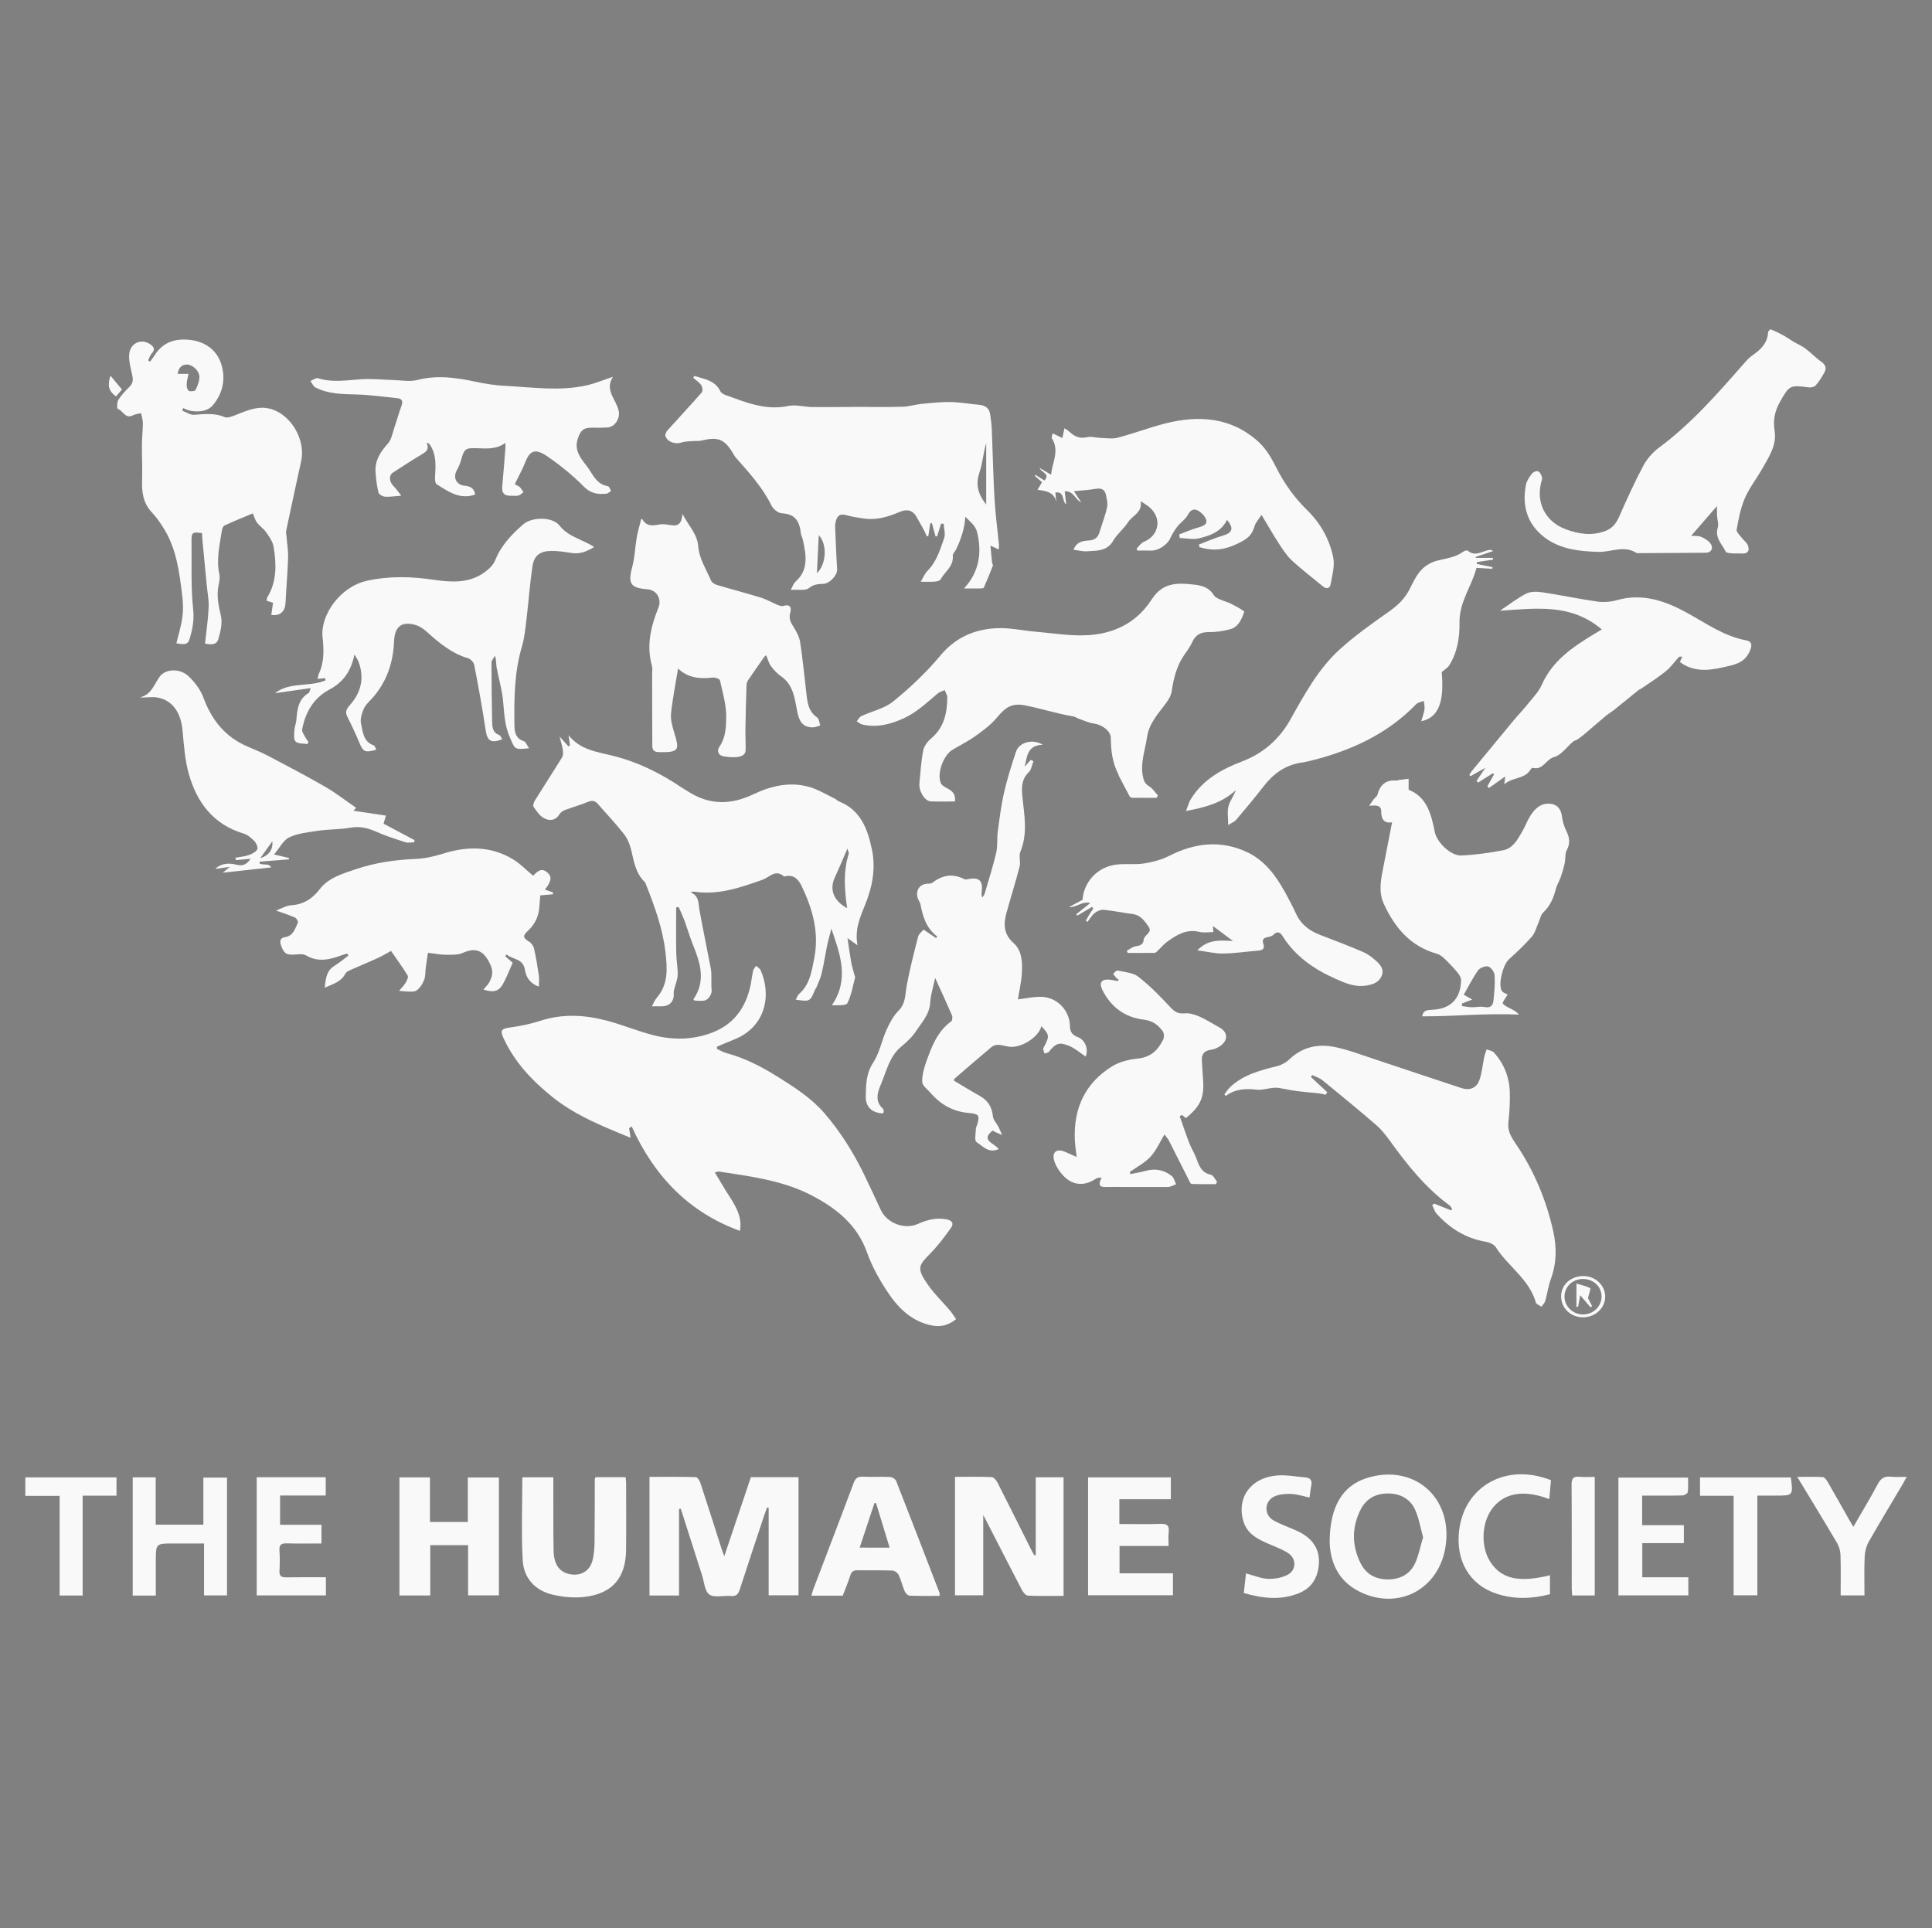 <?xml version="1.0" encoding="utf-8"?>
<!-- Generator: Adobe Illustrator 16.0.0, SVG Export Plug-In . SVG Version: 6.00 Build 0)  -->
<!DOCTYPE svg PUBLIC "-//W3C//DTD SVG 1.1//EN" "http://www.w3.org/Graphics/SVG/1.1/DTD/svg11.dtd">
<svg version="1.1" id="concordia-logo_x28_blue_x29__xA0_Image_1_"
	 xmlns="http://www.w3.org/2000/svg" xmlns:xlink="http://www.w3.org/1999/xlink" x="0px" y="0px" width="512px" height="511px"
	 viewBox="0 0 512 511" enable-background="new 0 0 512 511" xml:space="preserve">
<rect x="0" y="0" width="512" height="511" fill="#808080" stroke="none"/>
<rect x="-341.428" fill="#B0C19F" width="57.143" height="57.143"/>
<rect x="-284.285" fill="#A0B091" width="57.143" height="57.143"/>
<rect x="-227.143" fill="#909F84" width="57.143" height="57.143"/>
<rect x="-341.428" y="57.143" fill="#D5E7BF" width="57.143" height="57.143"/>
<rect x="-341.428" y="376.082" fill="#C1D2AF" width="57.143" height="57.143"/>
<rect x="-284.285" y="57.143" fill="#C2D3AE" width="57.143" height="57.143"/>
<rect x="-227.143" y="57.142" fill="#808E76" width="57.143" height="57.143"/>
<rect x="-170" y="57.142" fill="#707D68" width="57.143" height="57.143"/>
<rect x="-341.428" y="138.596" fill="#F9F9F9" width="57.143" height="57.142"/>
<rect x="-341.428" y="296.215" fill="#E1E2E3" width="57.143" height="57.143"/>
<rect x="-284.285" y="138.596" fill="#DCDEDC" width="57.143" height="57.142"/>
<rect x="-227.143" y="138.596" fill="#DFEBEE" width="57.143" height="57.142"/>
<rect x="-227.143" y="195.738" fill="#A6B0B4" width="57.143" height="57.143"/>
<rect x="-170" y="195.738" fill="#939DA1" width="57.143" height="57.143"/>
<rect x="-227.143" y="253.27" fill="#173139" width="57.143" height="57.143"/>
<rect x="-341.428" y="195.738" fill="#496F7C" width="57.143" height="57.143"/>
<rect x="-284.285" y="195.738" fill="#2A4751" width="57.143" height="57.143"/>
<g>
	<path fill-rule="evenodd" clip-rule="evenodd" fill="#F9F9F9" d="M-751.527,133.696c12.703-31.996,25.952-63.789,37.857-96.075
		c5.082-13.784,16.095-20.734,26.656-28.565c1.859-1.381,6.504-1.065,8.6,0.345c5.225,3.505,9.617,8.229,14.575,12.172
		c1.552,1.234,3.851,1.529,5.808,2.255c0.18-2.289,1.051-4.795,0.403-6.816c-1.608-5.03-3.74-9.917-5.973-14.715
		c-2.92-6.276-0.804-10.901,4.521-14.304c4.453-2.846,9.321-5.042,13.777-7.885c1.475-0.938,2.243-2.989,3.333-4.531
		c-1.711-0.811-3.44-2.354-5.13-2.315c-11.7,0.284-23.394,0.948-35.09,1.35c-1.777,0.063-3.578-0.576-5.261-1.419
		c14.663-2.893,18.214-12.006,9.926-26.534c5.628-7.153,12.621-11.606,22.212-11.391c7.193,0.163,14.404,0.248,21.592-0.032
		c6.264-0.245,7.564,2.519,5.514,7.815c-2.197,5.672-4.688,11.238-6.623,16.993c-0.629,1.872,0.078,4.197,0.174,6.316
		c1.961-0.609,4.533-0.622,5.793-1.914c18.428-18.889,19.721-18.885,39.274,0.058c1.311,1.27,3.871,1.257,5.846,1.839
		c0.104-2.119,0.824-4.446,0.191-6.321c-1.936-5.758-4.326-11.374-6.666-16.991c-2.281-5.475-0.875-7.825,5.352-7.799
		c35.454,0.144,70.913-0.025,106.37,0.15c10.186,0.049,14.443,6.52,10.74,16.078c-13.127,33.85-26.435,67.631-39.678,101.436
		c-3.383,8.633-7.119,17.143-10.042,25.918c-1.374,4.128-3.4,5.391-7.449,5.209c-14.089-0.638-28.188-1.197-42.287-1.445
		c-2.529-0.046-5.085,1.531-7.628,2.356c1.872,1.863,3.737,3.724,5.625,5.574c0.177,0.17,0.486,0.203,0.724,0.319
		c18.608,9.271,19.577,12.233,11.654,31.253c-1.422,3.418-1.109,7.558-1.596,11.36c3.104-2.062,6.306-4.005,9.287-6.231
		c4.56-3.405,8.966-7.005,14.201-11.126c1.623,22.496-14.936,34.156-43.489,31.064c3.138-1.693,5.229-2.495,6.89-3.824
		c1.447-1.164,2.408-2.93,3.587-4.428c-1.668-0.871-3.327-2.498-5.001-2.512c-24.188-0.15-48.382-0.13-72.57,0.051
		c-1.689,0.014-3.366,1.609-5.049,2.477c1.188,1.496,2.165,3.26,3.621,4.434c1.582,1.268,3.61,1.998,7.468,4.022
		c-4.544,0.267-6.973,0.527-9.405,0.527c-29.057,0.026-58.119,0.233-87.17-0.202c-5.176-0.076-10.31-2.865-15.463-4.402
		C-751.527,140.094-751.527,136.891-751.527,133.696z M-710.502,132.327c0.842,0.801,1.685,1.602,2.528,2.402
		c2.66-1.888,5.531-3.528,7.94-5.69c16.821-15.092,17.068-15.34,34.346,0.494c0.386,0.358,0.595,1.036,1.028,1.199
		c2.392,0.911,4.833,1.712,7.255,2.552c-0.245-2.318,0.105-4.908-0.823-6.907c-10.586-22.711-10.173-23.915,12.279-35.928
		c1.709-0.911,2.63-3.295,3.92-4.993c-2.171-0.912-4.343-2.573-6.521-2.58c-5.019-0.02-10.052,1.205-15.065,1.134
		c-18.286-0.275-36.562-0.964-54.844-1.218c-1.912-0.033-3.849,1.765-5.769,2.708c1.322,1.68,2.344,3.796,4.03,4.936
		c3.28,2.201,7.087,3.621,10.405,5.781c9.499,6.193,10.146,8.171,6.254,18.757C-705.689,120.823-708.168,126.546-710.502,132.327z
		 M-491.005-25.196c-2.708-1.002-3.201-1.344-3.696-1.348c-25.242-0.152-50.485-0.321-75.727-0.293
		c-1.481,0-2.966,1.641-4.447,2.517c1.38,1.563,2.454,3.74,4.184,4.597c21.588,10.674,22.66,13.907,12.221,35.894
		c-0.99,2.083-0.121,5.049-0.115,7.601c2.331-1.068,5.243-1.578,6.904-3.294c16.109-16.608,20.595-16.632,36.481-0.14
		c1.677,1.742,4.521,2.357,6.826,3.497c-0.006-2.598,0.829-5.576-0.146-7.729c-10.42-22.977-10.043-24.165,12.24-35.845
		C-494.422-20.713-493.189-22.881-491.005-25.196z M-636.631,74.797c0.489,0.678,0.978,1.354,1.468,2.03
		c2.41-1.08,5.125-1.77,7.162-3.338c4.203-3.23,8.066-6.909,12.033-10.444c4.58-4.083,9.142-3.73,13.624,0.064
		c3.844,3.269,7.43,6.869,11.459,9.877c1.982,1.484,4.718,1.966,7.109,2.903c-0.07-2.304,0.388-4.792-0.322-6.888
		c-1.523-4.505-3.542-8.855-5.544-13.178c-3.128-6.765-1.179-11.847,4.96-15.555c5.618-3.399,11.314-6.667,18.936-11.14
		c-3.523-1.793-5.791-4.034-7.783-3.803c-23.882,2.741-47.716,2.79-71.583-0.116c-1.648-0.201-3.537,1.565-5.311,2.422
		c1.158,1.757,1.943,4.075,3.555,5.163c3.494,2.359,7.602,3.802,11.114,6.136c9.31,6.192,9.804,7.836,6,18.363
		C-631.881,63.195-634.33,68.97-636.631,74.797z M-524.176-41.19c0.049-7.845-3.641-13.383-9.148-13.725
		c-5.529-0.348-10.315,6-10.279,13.637c0.033,7.377,4.3,13.175,9.766,13.269C-528.286-27.917-524.229-33.458-524.176-41.19z
		 M-524.188,68.117c0.037-7.917-3.731-13.138-9.517-13.191c-5.855-0.052-9.854,5.183-9.898,12.97
		c-0.05,7.917,3.767,13.061,9.678,13.054C-527.747,80.95-524.225,76.308-524.188,68.117z M-619.254,121.76
		c0,7.592,4.111,13.341,9.607,13.432c5.31,0.084,10.101-6.1,10.128-13.08c0.026-7.613-4.717-14.045-10.19-13.811
		C-615.215,108.542-619.254,114.232-619.254,121.76z M-599.526,10.708c-0.08-6.979-4.963-13.135-10.247-12.924
		c-5.564,0.222-9.504,5.883-9.426,13.542c0.078,7.583,4.199,13.315,9.617,13.372C-604.132,24.756-599.438,18.222-599.526,10.708z
		 M-673.147,68.957c0.163-6.94-4.313-13.197-9.721-13.6c-5.462-0.397-10.045,5.266-10.339,12.781
		c-0.279,7.245,4.574,14.142,9.946,14.114C-678.17,82.239-673.312,75.845-673.147,68.957z"/>
	<g>
		<path fill-rule="evenodd" clip-rule="evenodd" fill="#F9F9F9" d="M-418.856,283.805c-1.924,2.889-3.966,5.705-5.752,8.676
			c-6.264,10.439-12.501,20.895-18.589,31.439c-0.967,1.674-1.523,3.82-1.553,5.756c-0.149,10.434-0.067,20.869-0.067,31.309
			c0,0.961,0,1.918,0,3.02c-4.679,0-9.064,0-13.719,0c-0.078-1.441-0.217-2.799-0.217-4.15c-0.02-10.039,0.114-20.084-0.105-30.123
			c-0.053-2.4-0.803-5.031-2.001-7.113c-5.442-9.473-11.314-18.699-16.715-28.193c-2.816-4.945-6.664-7.656-12.49-7.859
			c0,4.826,0,9.67,0,14.736c-1.291,0-2.693,0-4.425,0c0-1.166,0.058-2.322-0.01-3.471c-0.274-4.635-3.785-8.055-8.371-8.107
			c-3.795-0.045-7.595-0.01-11.604-0.01c0,24.844,0,49.428,0,74.426c-4.396,0-8.588,0.092-12.772-0.113
			c-0.533-0.031-1.403-1.641-1.413-2.521c-0.101-9.549-0.062-19.1-0.062-28.648c0-14.271,0-28.537,0-43.541
			c-4.804,0.309-9.491,0.217-14.025,1.014c-3.747,0.664-5.127,4.148-5.343,7.541c-0.223,3.516-2.055,3.352-4.41,2.918
			c0-6.021,0-11.889,0-18.164c1.414,0,2.554,0,3.693,0c25.696,0,51.393,0.057,77.091-0.08c2.875-0.018,4.352,0.902,5.697,3.328
			c5.352,9.623,10.901,19.129,16.397,28.674c0.462,0.809,1.043,1.553,1.701,2.523c5.709-9.639,11.57-18.84,16.682-28.441
			c2.486-4.672,5.332-7.045,10.612-6.02c0.572,0.111,1.18,0.016,1.77,0.016C-418.856,283.016-418.856,283.41-418.856,283.805z"/>
		<path fill-rule="evenodd" clip-rule="evenodd" fill="#F9F9F9" d="M-750.333,281.443c3.274,1.121,6.631,2.062,9.814,3.404
			c6.817,2.861,10.891,8.439,13.093,15.143c3.693,11.248,4.016,22.854,2.641,34.578c-0.861,7.352-2.438,14.361-7.069,20.387
			c-4.034,5.236-9.434,7.838-15.781,9.348c-6.915,1.645-13.723,1.357-20.397-0.277c-9.916-2.424-16.638-8.881-19.417-18.688
			c-4.149-14.629-4.179-29.496,0.019-44.08c2.919-10.158,9.732-16.85,20.586-18.719c1.004-0.174,1.947-0.725,2.918-1.096
			C-759.396,281.443-754.868,281.443-750.333,281.443z M-737.874,326.094c-0.51-7.631-0.812-13.113-1.25-18.584
			c-0.899-11.066-6.136-17.502-16.363-19.201c-5.525-0.916-10.603,0.818-14.325,5.393c-3.924,4.82-5.356,10.688-5.79,16.568
			c-0.774,10.441-1.01,20.902,0.962,31.342c1.914,10.121,7.987,16.297,17.21,16.797c10.194,0.549,15.334-5.723,17.013-13.492
			C-738.942,338.078-738.508,331.014-737.874,326.094z"/>
		<path fill-rule="evenodd" clip-rule="evenodd" fill="#F9F9F9" d="M-815.921,281.443c2.675,0.447,5.357,0.836,8.012,1.369
			c1.231,0.246,2.409,0.764,3.654,1.18c0,3.08,0,6.096,0,9.424c-2.904-1.049-5.582-2.08-8.309-2.986
			c-5.217-1.73-10.517-2.789-16.075-1.947c-5.703,0.863-9.56,6.562-8.257,12.314c1.256,5.529,5.241,8.686,9.776,11.316
			c6.241,3.625,12.81,6.75,18.778,10.775c12.574,8.486,12.786,24.146,4.779,33.518c-3.856,4.518-9.151,6.473-14.853,7.84
			c-7.574,1.812-15.018,0.932-22.5-0.115c-2.308-0.324-4.568-0.986-6.852-1.482c-1.794-0.385-2.573-1.326-2.434-3.293
			c0.188-2.615,0.049-5.256,0.049-7.623c5.462,2.029,10.654,4.402,16.099,5.857c5.198,1.391,10.747,1.738,15.762-0.869
			c6.66-3.467,7.958-13.699,2.77-19.668c-3.852-4.428-9.141-6.688-14.046-9.572c-4.996-2.941-10.126-5.814-14.579-9.467
			c-5.938-4.869-7.833-11.652-6.606-19.217c1.245-7.664,5.789-12.541,13.016-15.047c2.337-0.807,4.693-1.543,7.045-2.307
			C-825.769,281.443-820.844,281.443-815.921,281.443z"/>
		<path fill-rule="evenodd" clip-rule="evenodd" fill="#F9F9F9" d="M-674.112,281.443c3.438,1.174,7.049,1.988,10.271,3.602
			c6.02,3.018,9.737,7.848,10.006,15.289c-4.673,0-9.169,0.059-13.661-0.07c-0.591-0.02-1.553-0.934-1.674-1.562
			c-0.995-5.283-3.827-8.969-9.15-10.117c-7.006-1.508-12.997,0.33-16.989,6.602c-3.034,4.77-4.227,10.156-4.861,15.76
			c-0.914,8.068-0.625,16.076,0.644,24.045c1.024,6.41,2.914,12.527,7.501,17.465c4.463,4.805,10.084,6.092,16.412,5.971
			c6.944-0.133,13.166-2.139,18.877-5.98c0.212-0.139,0.554-0.088,1.247-0.184c0,2.578,0.148,5.072-0.097,7.529
			c-0.067,0.656-1.274,1.502-2.097,1.723c-10.222,2.697-20.373,4.924-31.192,2.975c-14.618-2.633-21.792-13.162-24.292-25.199
			c-1.942-9.332-2.227-18.738-1.005-28.096c1.216-9.285,3.885-18.264,12.243-23.871c3.202-2.152,7.155-3.191,10.771-4.73
			c0.948-0.4,1.909-0.77,2.866-1.148C-683.566,281.443-678.84,281.443-674.112,281.443z"/>
		<path fill-rule="evenodd" clip-rule="evenodd" fill="#F9F9F9" d="M-626.253,281.443c-0.066,2.438-0.188,4.879-0.192,7.316
			c-0.015,23.52-0.006,47.039-0.019,70.562c0,1.543-0.164,3.092-0.26,4.729c-4.685,0-9.089,0-13.72,0
			c-0.097-1.141-0.26-2.195-0.26-3.252c-0.015-20.566-0.004-41.139-0.024-61.707c0-1.664-0.125-3.336-0.269-4.998
			c-0.336-3.832-1.76-5.184-5.698-5.559c-1.159-0.111-2.313-0.352-3.477-0.436c-1.611-0.117-2.577-0.68-2.385-2.533
			c0.198-1.857,1.481-1.662,2.785-1.785c6.048-0.564,12.088-1.209,18.129-1.848c0.234-0.025,0.442-0.324,0.663-0.49
			C-629.401,281.443-627.825,281.443-626.253,281.443z"/>
		<path fill-rule="evenodd" clip-rule="evenodd" fill="#F9F9F9" d="M-561.597,345.613c1.317,0,2.452,0,3.511,0
			c0,6.236,0,12.271,0,18.547c-4.593,0-8.814,0-13.038,0c-10.727,0-21.46-0.098-32.188,0.066c-2.755,0.039-3.482-0.793-3.471-3.471
			c0.085-22.346,0.048-44.691,0.022-67.037c-0.004-4.268-1.558-5.885-5.86-6.389c-0.861-0.1-1.713-0.367-2.554-0.598
			c-2.779-0.764-2.779-0.771-2.091-4.109c0.898,0,1.855,0,2.816,0c17.129,0,34.257,0.074,51.384-0.07
			c2.985-0.027,3.684,1.02,3.592,3.736c-0.163,4.992-0.044,9.998-0.044,15.119c-1.475,0-2.711,0-3.837,0
			c-0.695-2.588-1.071-5.221-2.12-7.547c-1.192-2.643-3.669-4.057-6.596-4.113c-5.503-0.111-11.013,0.053-16.519-0.082
			c-2.232-0.053-3.259,0.928-3.674,2.922c-0.097,0.479-0.254,0.963-0.254,1.445c-0.02,7.865-0.016,15.727-0.016,23.975
			c5.834,0,11.521,0.359,17.144-0.135c3.39-0.299,5.241-3.268,5.73-6.582c0.308-2.084,1.361-2.596,3.174-2.496
			c2.294,0.121,1.602,1.867,1.611,3.084c0.058,6.891,0.005,13.783,0.048,20.674c0.01,1.549-0.096,2.611-2.135,2.635
			c-1.866,0.023-2.295-0.77-2.49-2.404c-0.688-5.66-2.544-7.424-8.295-7.633c-4.79-0.17-9.593-0.031-14.781-0.031
			c0,3.025,0,5.842,0,8.664c0,5.805-0.034,11.611,0.01,17.422c0.037,4.93,1,5.867,5.755,5.871c5.313,0,10.628,0.004,15.944-0.004
			c4.65-0.008,6.594-1.512,7.886-6.146C-562.453,349.229-562.069,347.512-561.597,345.613z"/>
	</g>
	<g>
		<path fill-rule="evenodd" clip-rule="evenodd" fill="#F9F9F9" d="M-739.998,180.689c-0.092,1.657-0.259,3.314-0.262,4.972
			c-0.02,15.649-0.094,31.3,0.036,46.949c0.039,4.486,0.355,9.026,1.137,13.436c1.328,7.513,6.227,11.914,15.666,11.667
			c6.028-0.156,11.802-1.092,14.578-7.127c1.54-3.348,2.375-7.299,2.441-10.996c0.325-18.104,0.283-36.21,0.384-54.314
			c0.006-1.063,0.113-2.125,0.177-3.25c3.212,0,6.222,0,9.543,0c0,1.206,0,2.264,0,3.317c-0.002,15.061,0.214,30.125-0.11,45.176
			c-0.137,6.304-0.85,12.719-2.321,18.841c-1.975,8.227-8.508,12.385-16.458,14.096c-6.84,1.473-13.577,1.459-20.417,0.002
			c-8.57-1.828-14.745-6.338-17.288-15.313c-1.021-3.605-1.236-7.523-1.279-11.306c-0.147-12.694-0.054-25.394-0.054-38.09
			c0-0.493,0.008-0.983-0.017-1.476c-0.409-7.969-0.697-8.286-8.555-9.571c-0.481-0.078-0.942-0.359-1.42-0.379
			c-1.658-0.072-2.472-1.044-1.954-2.475c0.28-0.775,1.465-1.622,2.327-1.728c5.93-0.726,11.883-1.251,17.824-1.878
			c0.447-0.047,0.864-0.362,1.294-0.554C-743.15,180.689-741.574,180.689-739.998,180.689z"/>
		<path fill-rule="evenodd" clip-rule="evenodd" fill="#F9F9F9" d="M-550.328,180.689c2.443,0.426,4.899,0.794,7.325,1.298
			c1.241,0.258,2.428,0.764,3.765,1.196c0,3.021,0,6.04,0,9.445c-2.9-1.058-5.622-2.156-8.411-3.046
			c-4.938-1.574-9.942-2.339-15.203-2.009c-8.288,0.521-11.459,10.737-7.106,16.663c2.094,2.855,5.176,5.187,8.219,7.105
			c6.018,3.795,12.561,6.781,18.446,10.754c10.769,7.268,13.363,20.595,6.521,31.485c-3.604,5.743-9.416,8.153-15.609,9.805
			c-7.866,2.1-15.773,1.137-23.65-0.02c-2.208-0.324-4.375-0.941-6.56-1.439c-1.656-0.381-2.437-1.291-2.326-3.133
			c0.158-2.623,0.041-5.265,0.041-8.089c4.068,1.75,7.765,3.545,11.605,4.942c5.979,2.172,12.073,2.756,18.366,1.026
			c7.905-2.176,10.013-14.542,4.443-20.489c-4.556-4.864-10.471-7.446-16.097-10.537c-5.718-3.146-11.286-6.354-15.464-11.608
			c-6.584-8.277-5.745-26.276,9.463-31.041c2.484-0.778,4.973-1.539,7.46-2.31C-560.176,180.689-555.251,180.689-550.328,180.689z"
			/>
		<path fill-rule="evenodd" clip-rule="evenodd" fill="#F9F9F9" d="M-594.645,180.689c0,27.437,0,54.872,0,82.512
			c-4.517,0-8.889,0-13.619,0c-0.095-1.283-0.275-2.607-0.275-3.93c-0.021-17.51,0.001-35.022-0.024-52.535
			c-0.009-4.225-0.313-8.455-0.192-12.675c0.112-3.931-1.312-5.45-6.044-6.271c-1.151-0.201-2.432-0.077-3.442-0.551
			c-0.929-0.435-1.578-1.473-2.353-2.245c0.898-0.647,1.739-1.747,2.701-1.867c5.927-0.744,11.88-1.258,17.82-1.883
			c0.446-0.048,0.864-0.364,1.295-0.557C-597.401,180.689-596.021,180.689-594.645,180.689z"/>
		<path fill-rule="evenodd" clip-rule="evenodd" fill="#F9F9F9" d="M-480.845,246.441c3.131-8.911,6.095-17.353,9.065-25.793
			c4.333-12.294,8.646-24.596,13.057-36.86c0.278-0.778,1.306-1.809,2.011-1.829c5.099-0.157,10.2-0.084,15.673-0.084
			c0,1.482,0,2.728,0,3.974c0,24.616-0.048,49.236,0.063,73.853c0.014,2.963-0.722,4.061-3.786,3.764
			c-2.918-0.281-5.885-0.059-9.256-0.059c0-22.47,0-44.809,0-67.147c-0.254-0.043-0.515-0.085-0.768-0.127
			c-1.648,4.491-3.347,8.965-4.938,13.476c-4.21,11.925-8.379,23.864-12.55,35.802c-1.826,5.232-3.655,10.46-5.398,15.719
			c-0.537,1.617-1.345,2.311-3.165,2.324c-6.759,0.045-6.78,0.123-9.058-6.33c-7.06-20.013-14.098-40.032-21.151-60.046
			c-0.062-0.175-0.228-0.313-0.678-0.905c0,22.548,0,44.661,0,67.004c-2.917,0-5.51,0-8.378,0c-0.042-0.891-0.127-1.836-0.129-2.781
			c-0.005-20.78-0.003-41.555-0.005-62.334c0-0.982,0.089-1.987-0.072-2.948c-0.911-5.446-0.036-7.476-7.94-8.601
			c-1.232-0.174-2.406-0.78-3.653-1.204c0-1.113,0-2.15,0-3.431c8.896,0,17.642-0.03,26.388,0.068
			c0.615,0.006,1.541,0.854,1.778,1.507c2.839,7.771,5.566,15.586,8.338,23.38c4.466,12.555,8.938,25.102,13.427,37.648
			C-481.779,245.012-481.406,245.477-480.845,246.441z"/>
		<path fill-rule="evenodd" clip-rule="evenodd" fill="#F9F9F9" d="M-760.223,263.402c-3.901,0-7.738,0.148-11.546-0.113
			c-0.839-0.059-1.931-1.449-2.304-2.449c-2.521-6.748-4.841-13.573-7.349-20.33c-0.291-0.785-1.336-1.825-2.044-1.833
			c-9.44-0.12-18.88-0.083-28.302-0.083c-3.001,8.312-5.943,16.457-8.917,24.693c-2.586,0-5.12,0-8.303,0
			c1.066-3.195,1.984-6.178,3.052-9.108c7.135-19.569,14.306-39.124,21.441-58.692c0.469-1.283,0.789-2.629,1.093-3.966
			c0.562-2.474-0.699-4.332-3.251-4.924c-1.787-0.414-3.567-0.856-5.383-1.295c0-1.165,0-2.128,0-3.42
			c7.317,0,14.575-0.038,21.831,0.072c0.585,0.008,1.441,0.937,1.687,1.609c4.021,11.067,7.936,22.17,11.931,33.245
			c3.732,10.337,7.523,20.654,11.3,30.977c1.672,4.571,3.394,9.123,5.041,13.699C-760.066,261.986-760.223,262.613-760.223,263.402z
			 M-784.702,231.435c-4.236-10.863-8.325-21.352-12.641-32.418c-4.1,11.245-7.929,21.741-11.822,32.418
			C-800.952,231.435-793.089,231.435-784.702,231.435z"/>
		<path fill-rule="evenodd" clip-rule="evenodd" fill="#F9F9F9" d="M-625.28,200.679c-1.22,0-2.38,0-3.519,0
			c-0.448-2.182-0.746-4.304-1.334-6.343c-0.937-3.253-3.453-4.821-6.597-5.328c-1.831-0.293-3.73-0.194-5.599-0.221
			c-2.062-0.03-4.125-0.008-6.699-0.008c0,1.248,0,2.37,0,3.492c0,22.447,0.001,44.893,0,67.339
			c-0.002,3.791-0.007,3.795-3.902,3.795c-3.323,0.002-6.646,0-10.181,0c0-24.846,0-49.422,0-74.799
			c-4.958,0.267-9.751,0.09-14.37,0.903c-4.203,0.744-5.012,4.745-5.759,8.353c-0.135,0.649-0.121,1.334-0.188,2.164
			c-1.455,0-2.77,0-3.892,0c0-6.098,0-12.017,0-18.033c20.879,0,41.227,0,62.04,0C-625.28,188.186-625.28,194.311-625.28,200.679z"
			/>
	</g>
</g>
<g>
	<g>
		<path fill-rule="evenodd" clip-rule="evenodd" fill="#F9F9F9" d="M189.431,310.711c0.994,1.66,1.833,3.071,2.682,4.476
			c1.718,2.844,3.875,5.489,4.119,8.997c0.047,0.683-0.086,1.377-0.133,2.036c-13.734-4.99-22.792-14.664-28.696-27.674
			c-0.226,0.152-0.452,0.305-0.679,0.457c0.113,0.729,0.226,1.459,0.395,2.549c-1.388-0.574-2.631-1.086-3.872-1.603
			c-5.93-2.463-11.732-5.104-16.813-9.18c-5.397-4.33-10.03-9.212-12.964-15.562c-0.995-2.156-0.632-2.573,1.699-2.896
			c2.688-0.371,5.394-0.912,7.969-1.754c5.886-1.924,11.754-1.611,17.583-0.081c4.189,1.1,8.223,2.8,12.418,3.875
			c5.278,1.353,10.627,1.271,15.766-0.751c5.798-2.28,8.875-6.821,10.062-12.784c0.234-1.18,0.345-2.386,0.619-3.554
			c0.109-0.465,0.51-0.861,0.777-1.29c0.405,0.375,0.983,0.672,1.191,1.135c2.878,6.384,1.586,14.982-7.049,18.412
			c-1.511,0.601-3.001,1.253-4.5,1.882c0.002,0.203,0.004,0.407,0.006,0.61c0.867,0.382,1.702,0.882,2.606,1.124
			c4.962,1.329,9.436,3.706,13.742,6.405c4.354,2.729,8.656,5.504,12.095,9.469c4.286,4.942,7.687,10.416,10.539,16.26
			c1.521,3.119,2.953,6.281,4.434,9.42c1.676,3.552,6.329,5.264,9.844,3.676c2.347-1.061,4.78-1.684,7.398-1.238
			c1.546,0.263,2.277,1.029,1.262,2.424c-1.602,2.201-3.23,4.418-5.117,6.367c-3.382,3.494-4.187,4.033-0.618,8.984
			c1.635,2.268,3.683,4.235,5.506,6.371c0.592,0.692,1.064,1.485,1.666,2.339c-1.99,1.625-4.045,2.126-6.322,1.694
			c-5.164-0.979-8.751-4.346-11.518-8.428c-2.305-3.398-4.396-7.089-5.764-10.941c-2.604-7.336-8.103-11.673-14.521-15.048
			c-7.689-4.043-16.254-5.096-24.706-6.399C190.355,310.464,190.156,310.562,189.431,310.711z"/>
		<path fill-rule="evenodd" clip-rule="evenodd" fill="#F9F9F9" d="M227.254,250.527c-1.083-0.773-1.607-1.147-2.656-1.896
			c0.366,2.43,0.625,4.417,0.978,6.388c0.199,1.116,0.553,2.204,0.836,3.304c0.067,0.259,0.244,0.546,0.186,0.771
			c-0.606,2.29-0.975,4.714-2.036,6.776c-0.366,0.711-2.488,0.518-4.105,0.555c4.673-6.887,2.24-13.377-0.136-20.306
			c-0.467,1.843-0.851,3.153-1.125,4.486c-0.512,2.48-0.883,4.991-1.467,7.454c-0.306,1.292-0.932,2.509-1.426,3.755
			c-0.072,0.183-0.243,0.324-0.319,0.506c-1.32,3.15-1.318,3.15-5.104,2.619c0.325-0.57,0.498-1.171,0.893-1.517
			c2.844-2.495,3.319-5.995,4-9.381c1.365-6.787-0.396-13.08-3.289-19.139c-0.841-1.761-2.058-3.195-4.381-2.656
			c-0.127,0.029-0.315,0.058-0.394-0.009c-2.262-1.941-3.794,0.273-5.64,0.925c-5.866,2.068-11.747,4.146-18.153,3.142
			c-0.176-0.027-0.371,0.068-0.919,0.18c2.356,0.981,2.044,2.922,2.362,4.682c0.947,5.237,2.049,10.447,3.041,15.677
			c0.167,0.883,0.104,1.812,0.128,2.72c0.024,0.901-0.066,1.815,0.056,2.702c0.164,1.191-0.85,2.782-2.042,2.936
			c-0.528,0.067-1.07,0.049-1.604,0.034c-0.374-0.01-0.746-0.08-1.07-0.117c-0.051-0.194-0.104-0.284-0.08-0.32
			c3.333-4.844,1.79-9.614-0.15-14.417c-0.849-2.1-1.473-4.289-2.256-6.416c-0.449-1.218-1.017-2.392-1.53-3.586
			c-0.22,0.037-0.439,0.075-0.66,0.112c0,4.024-0.046,8.05,0.021,12.073c0.032,1.936,0.414,3.87,0.378,5.8
			c-0.022,1.179-0.544,2.347-0.831,3.521c-0.092,0.372-0.243,0.758-0.214,1.125c0.184,2.298-0.951,3.641-3.183,3.692
			c-0.732,0.017-1.465,0.003-2.606,0.003c0.493-0.892,0.754-1.633,1.233-2.183c3.193-3.661,2.865-7.836,2.346-12.298
			c-0.722-6.192-2.815-11.898-5.057-17.605c-0.12-0.309-0.217-0.669-0.44-0.887c-2.36-2.291-2.827-5.341-3.538-8.345
			c-0.357-1.51-0.975-3.096-1.916-4.303c-2.175-2.787-4.629-5.354-6.947-8.029c-0.773-0.892-1.553-0.973-2.657-0.521
			c-2.004,0.82-4.104,1.406-6.133,2.174c-0.532,0.201-1.103,0.615-1.391,1.092c-1.059,1.753-2.692,1.797-4.11,1.025
			c-1.126-0.612-1.957-1.871-2.726-2.977c-0.233-0.335,0.026-1.211,0.318-1.68c2.386-3.838,4.863-7.62,7.228-11.471
			c0.314-0.511,0.281-1.33,0.189-1.975c-0.147-1.03-0.479-2.033-0.851-3.514c1.017,1.129,1.681,1.867,2.346,2.606
			c0.135-0.1,0.27-0.199,0.404-0.299c-0.117-0.805-0.234-1.609-0.387-2.657c3.034,3.755,7.206,4.362,11.266,5.323
			c6.839,1.619,13.041,4.693,18.845,8.613c0.498,0.336,1.029,0.62,1.534,0.947c5.618,3.639,11.31,3.635,17.304,0.778
			c4.719-2.249,9.778-3.458,14.986-1.92c2.323,0.686,4.459,2.016,6.669,3.075c0.356,0.171,0.627,0.535,0.989,0.678
			c5.783,2.273,7.641,7.234,8.8,12.716c1.082,5.113,0.122,9.956-1.782,14.696C227.96,243.044,226.449,246.279,227.254,250.527z
			 M224.577,224.897c-1.204,2.77-2.218,5.227-3.334,7.635c-1.46,3.148-0.426,6.173,3.26,8.152
			c-0.723-4.992-1.049-9.732,0.413-14.369C225.014,226,224.749,225.57,224.577,224.897z"/>
		<path fill-rule="evenodd" clip-rule="evenodd" fill="#F9F9F9" d="M184.028,99.645c2.604,0.818,5.471,1.131,6.899,4.09
			c0.222,0.458,0.891,0.8,1.426,0.992c5.329,1.916,10.558,4.126,16.516,2.869c2.004-0.423,4.221,0.253,6.342,0.279
			c3.868,0.049,7.737-0.019,11.607-0.027c4.141-0.009,8.283,0.068,12.422-0.047c1.648-0.046,3.278-0.591,4.932-0.754
			c2.572-0.252,5.16-0.541,7.736-0.498c2.527,0.043,5.045,0.52,7.575,0.732c1.619,0.136,2.66,0.885,2.916,2.5
			c0.219,1.375,0.383,2.767,0.441,4.157c0.256,6.144,0.377,12.294,0.727,18.432c0.229,3.981,0.771,7.944,1.16,11.917
			c0.037,0.375-0.029,0.761-0.057,1.345c-0.707-0.331-1.256-0.588-2.195-1.028c0.158,1.692,0.283,3.119,0.434,4.543
			c0.027,0.259,0.297,0.562,0.223,0.753c-0.764,1.961-1.557,3.91-2.406,5.835c-0.08,0.179-0.604,0.219-0.924,0.225
			c-1.332,0.023-2.664,0.01-4.334,0.01c4.098-4.444,4.833-9.663,3.407-15.155c-0.385-1.486-1.898-2.681-3.059-3.867
			c-0.172,3.189-1.17,5.928-2.405,8.602c-0.278,0.603-0.97,1.196-0.917,1.74c0.279,2.825-2.127,4.212-3.232,6.275
			c-0.2,0.374-1.014,0.536-1.562,0.583c-1.058,0.089-2.127,0.025-3.704,0.025c0.68-1.116,1.078-2.162,1.799-2.888
			c2.407-2.425,3.338-5.596,4.414-8.649c0.393-1.113-0.062-2.526-0.13-3.802c-0.226-0.021-0.451-0.04-0.678-0.061
			c-0.354,1.122-0.707,2.244-1.061,3.366c-0.136,0.012-0.272,0.023-0.408,0.035c-0.322-1.173-0.646-2.346-0.968-3.519
			c-0.148,0.018-0.296,0.035-0.444,0.054c-0.168,1.119-0.336,2.238-0.505,3.357c-0.141,0.025-0.281,0.05-0.422,0.075
			c-0.22-0.499-0.407-1.016-0.665-1.494c-0.679-1.256-1.369-2.507-2.089-3.739c-1.095-1.875-2.694-1.98-4.5-1.203
			c-3.049,1.313-6.171,2.223-9.537,1.704c-1.516-0.233-3.051-0.447-4.518-0.874c-1.766-0.515-2.515,0.264-2.836,1.827
			c-0.081,0.393-0.151,0.8-0.135,1.196c0.16,3.783,0.296,7.568,0.535,11.347c0.094,1.48-1.929,3.739-3.617,3.835
			c-1.35,0.076-2.544,0.042-3.831,1.104c-0.95,0.785-2.906,0.354-4.864,0.497c0.548-0.965,0.763-1.713,1.254-2.15
			c3.62-3.22,2.816-7.183,1.965-11.161c-0.125-0.586-0.468-1.136-0.529-1.721c-0.323-3.047-1.447-5.116-5-5.258
			c-0.977-0.039-2.315-1.128-2.784-2.081c-2.396-4.874-6.007-8.794-9.537-12.795c-0.218-0.247-0.366-0.557-0.535-0.844
			c-2.333-3.966-4.005-4.644-8.513-3.562c-0.76,0.182-1.586,0.065-2.377,0.134c-0.946,0.083-1.938,0.065-2.82,0.358
			c-1.694,0.562-3.726-0.075-4.322-1.677c-0.146-0.389,0.187-1.123,0.522-1.498c3.021-3.37,6.124-6.669,9.104-10.076
			c0.311-0.355,0.221-1.434-0.097-1.886c-0.557-0.79-1.434-1.354-2.176-2.013C183.802,99.958,183.916,99.801,184.028,99.645z
			 M261.357,133.727c0-5.746,0-11.031,0-16.316c-0.785,2.635-0.945,5.349-1.791,7.826
			C258.498,128.365,259.133,130.898,261.357,133.727z M216.979,141.826c-0.165,3.407-0.318,6.576-0.489,10.1
			C219.05,149.466,219.257,144.199,216.979,141.826z"/>
		<path fill-rule="evenodd" clip-rule="evenodd" fill="#F9F9F9" d="M253.057,212.414c-2.132,0-4.259,0.061-6.381-0.021
			c-1.583-0.06-3.226-2.69-3.025-4.775c0.279-2.919,0.452-5.864,1.013-8.731c0.229-1.167,1.16-2.39,2.108-3.188
			c3.403-2.868,4.232-6.676,4.269-10.805c0.006-0.665-0.445-1.334-0.686-2.002c-0.617,0.286-1.331,0.455-1.834,0.876
			c-2.907,2.431-5.589,5.07-9.174,6.673c-3.54,1.583-7.032,2.443-10.839,1.573c-0.527-0.12-0.98-0.562-1.468-0.855
			c0.399-0.466,0.707-1.129,1.214-1.365c2.832-1.322,6.149-2.006,8.481-3.911c4.475-3.654,8.762-7.68,12.45-12.114
			c3.926-4.72,8.843-6.905,14.58-7.264c3.611-0.226,7.283,0.63,10.934,0.942c6.883,0.591,13.725,2.036,20.613-0.518
			c4.344-1.61,7.609-4.489,9.926-8.097c2.984-4.646,7.045-4.372,11.447-3.865c2.055,0.237,3.875,0.878,5.029,2.827
			c0.301,0.506,1.029,0.813,1.621,1.081c0.971,0.44,2.037,0.686,2.979,1.175c1.242,0.646,3.516,1.845,3.418,2.117
			c-0.678,1.896-1.51,4.022-3.742,4.608c-1.846,0.485-3.803,0.778-5.707,0.757c-2.184-0.025-3.504,0.784-4.377,2.751
			c-0.533,1.198-1.369,2.27-2.117,3.363c-1.979,2.894-2.766,6.158-3.277,9.57c-0.172,1.15-0.879,2.31-1.598,3.272
			c-2.061,2.756-4.43,5.285-4.947,8.921c-0.486,3.406-1.787,6.694-1.111,10.261c0.232,1.219,0.539,2.031,1.662,2.707
			c0.924,0.556,1.561,1.59,2.326,2.411c-0.111,0.22-0.221,0.44-0.33,0.66c-2.152,0-4.305,0.012-6.457-0.016
			c-0.234-0.003-0.574-0.172-0.68-0.364c-0.988-1.816-1.938-3.654-2.893-5.489c-0.059-0.115-0.037-0.272-0.098-0.387
			c-1.586-3.014-1.986-6.229-2.008-9.606c-0.012-1.942-2.447-3.543-4.447-3.816c-1.383-0.189-2.705-0.83-4.047-1.294
			c-0.504-0.174-0.963-0.529-1.473-0.613c-4.318-0.715-8.484-2.092-12.791-2.924c-4.104-0.794-5.607,1.147-7.717,3.571
			c-1.592,1.83-3.639,3.308-5.639,4.725c-1.84,1.306-3.9,2.3-5.838,3.471c-2.42,1.46-4.174,6.255-3.109,8.819
			c0.257,0.618,1.095,1.073,1.758,1.431C252.322,209.625,253.319,210.375,253.057,212.414z"/>
		<path fill-rule="evenodd" clip-rule="evenodd" fill="#F9F9F9" d="M380.092,318.997c1.496,0.599,2.994,1.198,4.49,1.798
			c0.078-0.136,0.154-0.271,0.23-0.406c-0.209-0.305-0.357-0.694-0.639-0.9c-6.41-4.688-11.26-10.804-15.855-17.171
			c-1.09-1.511-2.285-3.011-3.688-4.221c-4.652-4.014-9.4-7.917-14.164-11.8c-0.764-0.624-1.793-0.924-2.699-1.374
			c-0.119,0.17-0.238,0.34-0.359,0.509c1.447,1.349,2.893,2.697,4.338,4.046c-0.148,0.222-0.295,0.442-0.443,0.664
			c-0.547-0.12-1.09-0.29-1.645-0.353c-2.045-0.23-4.102-0.38-6.143-0.648c-1.543-0.202-3.064-0.567-4.604-0.806
			c-0.559-0.087-1.146-0.064-1.711-0.004c-1.385,0.146-2.795,0.624-4.135,0.465c-2.943-0.351-5.711-0.215-8.217,1.659
			c-0.127-0.144-0.256-0.287-0.381-0.43c0.527-0.662,0.984-1.4,1.598-1.973c3.523-3.284,8.004-4.391,12.498-5.533
			c1.135-0.289,2.303-0.962,3.152-1.776c3.463-3.319,7.643-4.158,12.084-3.241c3.572,0.739,7.027,2.077,10.51,3.226
			c7.674,2.529,15.322,5.134,23,7.649c2.184,0.716,3.988,0.009,4.748-2.13c0.701-1.973,0.861-4.134,1.301-6.203
			c0.141-0.657,0.418-1.285,0.633-1.928c0.652,0.271,1.5,0.367,1.926,0.842c2.691,2.992,4.1,6.579,4.201,10.576
			c0.068,2.667-0.092,5.356-0.385,8.01c-0.256,2.306,0.889,4.012,2.037,5.706c4.785,7.062,8.018,14.795,9.859,23.086
			c0.936,4.219,0.912,8.468-0.635,12.645c-0.688,1.858-0.93,3.879-1.475,5.796c-0.162,0.564-0.672,1.029-1.021,1.541
			c-0.508-0.366-1.342-0.641-1.475-1.112c-1.754-6.189-7.391-9.557-10.623-14.668c-0.482-0.763-1.734-1.282-2.709-1.448
			c-5.252-0.892-9.465-3.54-12.967-7.417c-0.557-0.617-0.791-1.524-1.176-2.298C379.73,319.248,379.912,319.122,380.092,318.997z"/>
		<path fill-rule="evenodd" clip-rule="evenodd" fill="#F9F9F9" d="M71.892,162.967c0.16-1.109,0.301-2.092,0.462-3.208
			c-0.517-0.167-1.053-0.341-1.715-0.555c0.069-0.317,0.06-0.665,0.211-0.915c2.56-4.228,2.418-8.825,1.646-13.422
			c-0.225-1.336-1.141-2.615-1.946-3.777c-0.677-0.973-1.756-1.661-2.465-2.618c-0.53-0.717-0.757-1.659-1.081-2.416
			c-2.185,0.917-4.899,2.005-7.55,3.23c-0.393,0.182-0.609,0.996-0.695,1.551c-0.58,3.75-1.47,7.473-0.631,11.327
			c0.217,0.995-0.048,2.131-0.244,3.174c-0.51,2.705,0.038,5.226,0.657,7.878c0.45,1.924-0.105,4.219-0.692,6.207
			c-0.491,1.666-2.165,1.377-3.516,1.162c0.345-3.264,0.815-6.405,0.961-9.562c0.089-1.957-0.311-3.938-0.499-5.907
			c-0.382-3.973-0.772-7.943-1.147-11.916c-0.062-0.646-0.068-1.298-0.098-1.911c-2.559-0.361-2.823-0.168-2.795,2.069
			c0.077,6.065-0.202,12.17,0.436,18.178c0.299,2.816-0.184,5.214-0.913,7.724c-0.432,1.486-1.147,1.688-3.539,1.229
			c0.541-2.252,1.246-4.477,1.568-6.755c0.258-1.827,0.241-3.742,0.019-5.578c-0.784-6.429-1.524-12.899-5.184-18.524
			c-0.869-1.334-1.787-2.671-2.879-3.817c-2.329-2.443-2.71-5.363-2.608-8.543c0.103-3.189-0.066-6.387-0.04-9.58
			c0.016-1.859,0.247-3.718,0.25-5.576c0.001-0.872-0.31-1.744-0.479-2.616c-0.73,0.187-1.524,0.247-2.18,0.581
			c-2.036,1.039-2.625-1.305-4.033-1.743c-0.188-0.06-0.201-1.752,0.195-2.378c0.811-1.279,1.889-2.416,2.979-3.485
			c1.028-1.007,0.928-2.056,0.646-3.303c-0.379-1.68-0.861-3.419-0.77-5.104c0.17-3.128,3.211-4.516,5.633-2.796
			c1.02,0.724,1.294,1.391,0.347,2.417c-0.448,0.486-0.637,1.213-0.942,1.831c0.17,0.112,0.34,0.225,0.51,0.338
			c0.42-0.593,0.867-1.167,1.256-1.779c2.27-3.574,5.709-4.467,9.59-3.96c3.891,0.508,6.877,2.735,8.021,6.4
			c1.186,3.799,0.486,7.612-2.196,10.848c-1.644,1.981-4.855,1.887-6.672,1.317c-0.417-0.131-0.805-0.354-1.205-0.535
			c-0.096,0.226-0.192,0.452-0.288,0.678c1.042,0.393,2.105,1.165,3.119,1.104c2.767-0.168,5.459-0.55,8.164,0.616
			c0.732,0.315,1.921-0.186,2.814-0.532c3.121-1.209,6.188-2.655,9.664-1.552c5.138,1.631,8.837,7.967,7.84,13.426
			c-0.204,1.116-0.49,2.218-0.729,3.329c-1.108,5.131-2.224,10.26-3.301,15.397c-0.104,0.495,0.036,1.043,0.077,1.566
			c0.148,1.895,0.478,3.794,0.42,5.681c-0.121,3.934-0.496,7.857-0.669,11.79C75.572,162.017,74.327,163.303,71.892,162.967z
			 M47.068,99.083c1.115,0,1.997,0,2.879,0c-0.174,0.938-0.453,1.871-0.483,2.812c-0.019,0.58,0.18,1.465,0.573,1.683
			c0.448,0.248,1.627,0.103,1.782-0.217c0.53-1.087,1.042-2.331,1.021-3.506c-0.031-1.641-1.848-3.243-3.316-3.24
			C47.989,96.619,47.335,97.62,47.068,99.083z"/>
		<path fill-rule="evenodd" clip-rule="evenodd" fill="#F9F9F9" d="M287.715,280.015c-1.418-0.939-2.77-2.151-4.35-2.809
			c-2.686-1.117-3.559-0.708-5.4,1.545c-0.23,0.283-0.766,0.318-1.16,0.468c-0.121-0.409-0.303-0.812-0.34-1.229
			c-0.021-0.23,0.186-0.489,0.307-0.725c1.381-2.669,1.328-3.021-0.803-5.305c-0.635,2.854-5.322,5.881-8.486,5.452
			c-0.984-0.134-1.953-0.464-2.938-0.503c-0.584-0.022-1.312,0.195-1.758,0.567c-3.303,2.756-6.553,5.575-9.809,8.388
			c-0.127,0.11-0.142,0.353-0.205,0.522c2.292,1.357,4.518,2.747,6.811,4.016c2.176,1.203,3.293,2.925,3.543,5.434
			c0.102,1.002,1.023,1.91,1.521,2.887c0.344,0.676,0.602,1.396,0.898,2.098c-0.66-0.296-1.324-0.586-1.98-0.891
			c-0.176-0.082-0.328-0.212-0.477-0.312c-3.449,2.681,0.602,3.379,1.566,4.933c-2.74,1.195-4.258-0.849-5.891-1.885
			c-0.568-0.361-0.164-2.285-0.154-3.494c0.002-0.318,0.199-0.634,0.301-0.952c0.834-2.611,0.516-3.03-2.174-3.251
			c-4.102-0.337-7.444-2.192-10.107-5.297c-0.81-0.943-2.18-1.896-2.226-2.894c-0.084-1.78,0.458-3.663,1.069-5.387
			c1.426-4.019,2.936-8.024,6.606-10.704c0.309-0.227,0.392-1.165,0.2-1.609c-1.407-3.269-2.911-6.496-4.455-9.891
			c-0.474,2.261-1.178,4.404-1.315,6.584c-0.197,3.125-2.242,5.216-3.781,7.557c-1.035,1.575-2.521,2.911-3.984,4.138
			c-3.044,2.553-3.791,6.371-5.21,9.713c-0.786,1.852-1.924,4.561,0.409,6.616c0.17,0.15,0.221,0.479,0.249,0.734
			c0.019,0.177-0.096,0.369-0.148,0.545c-2.928-0.059-4.676-1.726-4.612-4.482c0.07-3.104,0.071-6.08,1.978-8.977
			c1.683-2.557,2.24-5.828,3.528-8.679c0.813-1.801,1.796-3.666,3.166-5.041c1.991-1.998,1.754-4.414,2.203-6.799
			c0.816-4.322,1.902-8.598,3-12.862c0.188-0.73,0.994-1.302,1.445-1.86c1.254,0.852,2.275,1.544,3.296,2.238
			c0.11-0.14,0.221-0.279,0.331-0.419c-2.893-2.138-3.821-5.26-4.453-8.548c-0.097-0.505-0.479-0.947-0.656-1.446
			c-0.805-2.262,0.512-4.065,2.884-4.007c0.306,0.008,0.685-0.046,0.913-0.223c2.655-2.052,5.454-2.555,8.523-0.948
			c0.291,0.152,0.764,0.009,1.139-0.061c2.725-0.505,3.791,0.485,3.447,3.222c-0.064,0.513-0.131,1.026,0.139,1.681
			c0.209-0.325,0.51-0.623,0.615-0.979c1.064-3.633,2.219-7.246,3.084-10.927c0.418-1.782,0.156-3.711,0.402-5.547
			c0.469-3.488,0.898-7,1.684-10.424c0.832-3.629,1.971-7.197,3.143-10.736c0.822-2.484,4.242-3.542,7.137-1.873
			c-4.221,0.12-4.197,3.195-4.824,5.829c0.527-0.6,1.055-1.199,1.582-1.798c0.244,0.108,0.488,0.216,0.732,0.323
			c-0.393,0.985-0.529,2.235-1.225,2.905c-2.006,1.932-1.947,4.163-1.691,6.643c0.496,4.817,1.449,9.651-0.545,14.433
			c-0.475,1.139,0.121,2.684-0.199,3.933c-1.055,4.098-2.332,8.137-3.467,12.215c-0.826,2.972-0.82,5.696,1.809,8.023
			c2.215,1.959,2.381,4.866,2.277,7.566c-0.102,2.63-0.74,5.239-1.076,7.422c1.945-0.228,4.082-0.723,6.209-0.675
			c4.232,0.094,7.559,3.642,7.588,7.851c0.01,1.507,0.729,2.311,2.064,2.813C287.625,275.618,288.51,278.078,287.715,280.015z"/>
		<path fill-rule="evenodd" clip-rule="evenodd" fill="#F9F9F9" d="M128.122,262.237c0.616-0.74,1.192-1.241,1.526-1.871
			c0.844-1.595,1.168-2.952,0.19-4.958c-1.711-3.508-3.69-4.413-7.233-2.852c-1.333,0.587-3.022,0.487-4.548,0.477
			c-1.454-0.01-2.906-0.312-4.648-0.52c-0.261,1.981-0.672,3.992-0.737,6.013c-0.046,1.387-1.571,4.017-2.894,4.221
			c-0.524,0.081-1.069,0.063-1.603,0.045c-0.645-0.023-1.286-0.095-2.424-0.185c0.766-0.921,1.372-1.488,1.768-2.177
			c0.323-0.562,0.753-1.485,0.518-1.874c-1.299-2.148-2.787-4.182-4.401-6.533c-0.896,0.482-2.239,1.293-3.655,1.945
			c-2.345,1.081-4.745,2.041-7.102,3.099c-0.519,0.233-1.147,0.562-1.384,1.022c-1.098,2.131-3.173,2.64-5.427,3.694
			c0.238-2.536,0.486-4.544,2.606-5.842c1.274-0.78,2.421-1.77,3.625-2.665c-0.093-0.194-0.186-0.389-0.279-0.583
			c-0.615,0.203-1.237,0.388-1.847,0.61c-3.031,1.108-6.013,1.707-9.064-0.093c-0.708-0.417-1.804-0.331-2.7-0.248
			c-2.438,0.226-3.159-0.171-3.927-2.394c-0.386-1.119-0.316-1.988,1.093-2.209c2.178-0.342,2.624-2.264,3.37-3.843
			c0.132-0.28-0.354-1.15-0.745-1.326c-1.43-0.645-2.939-1.109-5.055-1.871c1.555-0.574,2.692-1.294,3.874-1.374
			c3.3-0.224,5.646-1.604,7.703-4.283c2.35-3.061,6.135-4.138,9.688-5.335c5.106-1.721,10.366-2.463,15.748-2.688
			c2.369-0.1,4.783-0.62,7.053-1.34c6.479-2.058,12.777-2.153,18.736,1.437c1.907,1.149,3.495,2.828,5.336,4.354
			c0.943-0.896,2.081-2.35,3.79-0.839c1.265,1.117,1.062,2.359-0.677,4.517c0.763,0.267,1.451,0.508,2.139,0.749
			c0.011,0.162,0.021,0.324,0.032,0.486c-1.072,0.096-2.144,0.19-3.397,0.302c-0.079,1.006-0.151,2.236-0.275,3.461
			c-0.246,2.436-1.328,4.432-3.144,6.082c-1.282,1.164-1.066,1.808,0.433,2.694c0.605,0.357,1.18,1.134,1.334,1.817
			c0.537,2.369,0.925,4.775,1.282,7.18c0.132,0.89,0.021,1.814,0.021,2.933c-2.366-0.779-3.408-2.478-3.719-4.451
			c-0.482-3.07-3.279-2.66-4.847-4.055c-0.125,0.156-0.249,0.312-0.373,0.468c0.63,0.543,1.259,1.087,1.986,1.715
			c-0.874,1.93-1.619,4-2.713,5.869C132.096,262.827,130.532,263.099,128.122,262.237z"/>
		<path fill-rule="evenodd" clip-rule="evenodd" fill="#F9F9F9" d="M284.596,130.18c0.645,0.98,1.289,1.962,1.934,2.942
			c-1.607-0.696-1.986-3.066-4.369-2.923c0.135,1.189,0.256,2.247,0.395,3.472c-1.27-0.914-0.277-3.465-2.873-3.15
			c0.098,1.092,0.184,2.058,0.27,3.024c-0.191-2.938-2.492-3.437-5.01-3.73c0.551-0.921,0.844-1.411,1.205-2.015
			c-0.645-0.564-1.281-1.124-1.92-1.685c0.051-0.091,0.1-0.183,0.15-0.274c0.762,0.476,1.521,0.951,2.404,1.503
			c1.617-1.798-0.738-2.001-1.305-3.346c1.125,0.663,1.959,1.153,3.062,1.804c0.127-0.762,0.182-1.319,0.316-1.856
			c0.658-2.606,1.564-5.201-0.111-7.794c-0.15-0.231,0.115-0.73,0.225-1.306c0.953,0.464,1.756,0.854,2.564,1.247
			c0.182-0.847,0.344-1.6,0.557-2.594c0.611,0.418,1.021,0.62,1.33,0.923c1.332,1.302,2.773,1.896,4.719,1.436
			c1.045-0.247,2.23,0.151,3.355,0.185c1.566,0.045,3.221,0.348,4.686-0.036c4.174-1.097,8.23-2.646,12.408-3.725
			c9.041-2.333,17.689-1.766,24.939,4.828c2.006,1.825,3.488,4.395,4.725,6.865c2.119,4.229,4.812,7.954,8.176,11.246
			c3.559,3.483,5.928,7.745,6.891,12.551c0.443,2.207-0.258,4.692-0.684,7.006c-0.254,1.377-1.217,1.349-2.234,0.495
			c-2.684-2.256-5.5-4.368-8.059-6.755c-1.389-1.293-2.451-2.972-3.5-4.58c-1.477-2.266-2.805-4.628-4.52-7.489
			c-0.814,1.266-1.57,2.025-1.83,2.928c-0.506,1.753-1.295,2.938-3.012,3.911c-3.18,1.805-6.361,2.85-10.002,2.12
			c-0.539-0.107-1.07-0.262-1.605-0.395c-0.051-0.232-0.104-0.464-0.156-0.696c2.053-0.779,4.064-1.706,6.17-2.304
			c2.725-0.773,3.203-1.951,1.283-4.245c-1.514,3.142-4.469,4.199-7.461,4.907c-1.594,0.377-3.373-0.04-5.068-0.099
			c-0.047-0.316-0.094-0.634-0.139-0.95c1.691-0.626,3.357-1.347,5.086-1.842c1.113-0.319,2.375-0.752,2.094-1.911
			c-0.242-1.003-1.279-2.042-2.236-2.576c-0.861-0.479-1.898-0.319-2.58,1.027c-0.639,1.262-2.008,2.133-2.908,3.29
			c-0.748,0.959-1.373,2.041-1.885,3.146c-0.762,1.643-3.18,3.229-4.984,3.16c-1.217-0.045-2.436-0.008-3.652-0.008
			c-0.08-0.172-0.162-0.343-0.242-0.515c0.648-0.621,1.191-1.502,1.965-1.819c4.047-1.658,4.828-6.292,1.441-9.157
			c-0.65-0.552-1.404-0.981-2.328-1.616c0.547,3.037-2.188,3.801-3.326,5.583c-1.123,1.758-2.896,3.115-3.936,4.909
			c-1.656,2.859-4.361,2.615-6.93,2.807c-1.137,0.085-2.307-0.253-3.588-0.414c0.797-2.14,2.51-2.348,4.041-2.447
			c1.611-0.104,2.426-0.777,2.857-2.24c0.641-2.171,1.502-4.289,1.98-6.492c0.236-1.086-0.064-2.338-0.322-3.47
			c-0.33-1.458-1.357-1.729-2.777-1.475C288.482,129.887,286.65,129.97,284.596,130.18z"/>
		<path fill-rule="evenodd" clip-rule="evenodd" fill="#F9F9F9" d="M368.918,217.925c-2.066,0.381-2.873-0.759-2.875-2.804
			c-0.004-1.891-1.453-1.685-3.199-1.571c0.592-0.847,0.914-1.346,1.275-1.812c0.279-0.36,0.789-0.636,0.889-1.026
			c0.689-2.703,2.264-4.131,5.16-3.837c0.18,0.018,0.371-0.149,0.564-0.175c0.854-0.11,1.711-0.201,2.566-0.3
			c0,0.862,0,1.724,0,2.903c4.852,1.907,6.006,6.508,6.953,11.25c0.545,2.732,4.275,6.31,7.025,6.181
			c3.709-0.173,7.426-0.69,11.076-1.392c2.66-0.512,3.865-2.926,5.113-5.067c0.738-1.268,1.232-2.683,2.008-3.923
			c1.166-1.862,2.617-3.438,5.092-3.353c1.986,0.068,3.109,1.339,3.352,3.278c0.166,1.329,0.555,2.691,1.145,3.891
			c0.855,1.736,1.156,3.271,0.162,5.112c-0.525,0.975-0.312,2.326-0.562,3.479c-0.271,1.268-0.641,2.521-1.064,3.746
			c-0.369,1.062-1.016,2.041-1.289,3.12c-0.607,2.382-1.518,4.518-3.373,6.25c-0.613,0.573-0.773,1.629-1.146,2.461
			c-0.592,1.318-0.934,2.856-1.84,3.905c-1.865,2.158-3.982,4.111-6.094,6.042c-1.572,1.437-2.906,6.659-1.846,8.355
			c0.316,0.509,1.131,0.706,1.535,0.94c-0.492,0.875-1.494,2.122-1.283,2.382c0.625,0.768,1.729,1.149,2.648,1.674
			c0.561,0.32,1.131,0.627,1.613,1.265c-8.586-0.408-17.059,0.49-25.629,0.463c0.201-1.552,1.344-1.689,2.486-1.729
			c4.996-0.172,7.756-2.89,7.818-7.905c0.01-0.68-0.504-1.468-0.98-2.032c-1.111-1.32-2.305-2.582-3.557-3.772
			c-0.553-0.525-1.275-0.988-2.002-1.193c-6.961-1.972-11.082-6.979-13.939-13.2c-1.463-3.185-0.754-6.564-0.092-9.868
			C367.404,225.786,368.145,221.899,368.918,217.925z M387.914,263.63c0.945,0.536,1.455,0.826,2.248,1.277
			c-1.133,0.44-1.928,0.748-2.723,1.057c0.006,0.229,0.01,0.457,0.016,0.685c0.877,0.105,1.752,0.276,2.631,0.298
			c1.098,0.027,2.246-0.282,3.289-0.059c1.52,0.324,2.256-0.329,2.396-1.61c0.248-2.241,0.451-4.516,0.322-6.756
			c-0.049-0.859-0.914-2.131-1.668-2.362c-0.758-0.233-2.221,0.325-2.711,1.01C390.279,259.184,389.172,261.434,387.914,263.63z"/>
		<path fill-rule="evenodd" clip-rule="evenodd" fill="#F9F9F9" d="M455.021,134.117c-2.295,2.644-4.488,5.172-6.84,7.881
			c0.857,0.081,1.887-0.049,2.697,0.312c0.99,0.443,2.123,1.125,2.602,2.021c0.545,1.021,0.041,2.152-1.459,2.165
			c-6.086,0.049-12.172,0.074-18.258,0.108c-3.338-2.227-6.834-0.225-10.25-0.336c-5.088-0.165-10.092-0.701-14.236-3.874
			c-4.568-3.499-5.984-8.38-4.879-13.947c0.211-1.056,0.928-2.064,1.602-2.948c0.311-0.408,1.205-0.767,1.613-0.602
			c0.48,0.194,0.832,0.944,1.023,1.525c0.131,0.393-0.072,0.918-0.189,1.367c-1.436,5.469,1.104,10.469,6.471,12.473
			c3.377,1.26,6.818,1.806,10.379,0.522c1.932-0.695,2.975-1.99,3.783-3.826c2.008-4.565,4.066-9.123,6.412-13.521
			c0.979-1.835,2.502-3.569,4.176-4.812c8.508-6.312,15.412-14.204,22.332-22.098c0.703-0.803,1.416-1.649,2.283-2.249
			c2.246-1.554,4.133-3.275,4.285-6.258c0.014-0.269,0.598-0.783,0.729-0.729c1.125,0.465,2.229,0.996,3.295,1.584
			c0.926,0.51,1.785,1.142,2.695,1.681c1.057,0.625,2.217,1.104,3.193,1.833c1.434,1.072,2.668,2.423,4.135,3.44
			c1.16,0.807,1.521,1.691,0.879,2.862c-0.666,1.21-1.398,2.417-2.309,3.44c-0.383,0.432-1.332,0.619-1.967,0.527
			c-4.85-0.696-5.078-0.436-7.416,3.679c-1.465,2.575-1.99,4.932-1.502,7.945c0.6,3.711-1.584,6.93-3.365,10.066
			c-1.484,2.613-3.391,5.028-4.564,7.766c-1.113,2.589-1.629,5.462-2.146,8.259c-0.115,0.614,0.836,1.456,1.354,2.151
			c0.533,0.715,1.369,1.293,1.652,2.081c0.469,1.311-0.006,2.219-1.646,2.095c-0.932-0.071-1.877,0.02-2.807-0.059
			c-0.51-0.043-1.299-0.141-1.455-0.461c-0.977-1.999-2.932-3.645-2.1-6.338c0.297-0.961-0.137-2.14-0.195-3.222
			C454.988,135.875,455.021,135.122,455.021,134.117z"/>
		<path fill-rule="evenodd" clip-rule="evenodd" fill="#F9F9F9" d="M325.48,218.661c0-2.016-0.287-3.591,0.08-4.996
			c0.367-1.4,1.389-2.631,1.93-4.244c-3.621,3.378-8.082,4.555-13.188,5.521c0.49-1.23,0.744-2.295,1.293-3.178
			c3.158-5.094,8.064-7.862,13.473-9.922c5.664-2.156,9.943-5.871,12.912-11.169c3.697-6.597,7.338-13.319,12.969-18.475
			c4.07-3.725,8.637-6.933,13.158-10.122c2.311-1.63,4.203-3.425,5.467-5.962c0.891-1.785,1.787-3.669,3.117-5.103
			c1.074-1.157,2.713-2.061,4.26-2.444c2.398-0.597,4.85-0.873,6.914-2.415c0.283-0.211,0.934-0.361,1.123-0.199
			c1.967,1.676,3.783,0.121,5.65-0.188c0.305-0.05,0.613-0.078,1.037,0.283c-1.531,0.515-3.061,1.028-4.592,1.543
			c0.002,0.088,0.002,0.176,0.004,0.265c1.512,0,3.023,0,4.535,0c0.021,0.154,0.043,0.31,0.066,0.465
			c-1.439,0.219-2.877,0.437-4.314,0.655c-0.002,0.161-0.002,0.323-0.002,0.484c1.379,0.28,2.76,0.561,4.139,0.841
			c-0.014,0.148-0.027,0.296-0.041,0.444c-1.301-0.077-2.602-0.154-4.188-0.248c-1.223,4.873-4.598,8.965-4.498,14.569
			c0.066,3.788-0.562,7.886-2.766,11.335c-0.379,0.593-1.088,0.977-1.947,1.72c0.701,7.956-0.846,12.089-5.441,13.032
			c0.334-1.154,0.727-2.126,0.875-3.134c0.105-0.729-0.113-1.505-0.188-2.26c-0.678,0.278-1.537,0.378-2.004,0.86
			c-7.803,8.081-17.57,12.442-28.266,15.074c-0.777,0.19-1.57,0.318-2.361,0.447c-4.215,0.686-7.328,3.023-9.885,6.345
			c-2.314,3.005-4.766,5.904-7.217,8.799C327.152,217.797,326.424,218.059,325.48,218.661z"/>
		<path fill-rule="evenodd" clip-rule="evenodd" fill="#F9F9F9" d="M140.211,198.308c-4.104,0.435-3.7,0.227-5.124-2.974
			c-1.474-3.31-1.442-6.643-1.813-10.04c-0.309-2.822-1.157-5.582-1.666-8.389c-0.169-0.934-0.026-1.925-0.447-3.112
			c-0.317,0.604-0.909,1.208-0.909,1.812c-0.007,5.27,0.072,10.54,0.173,15.81c0.027,1.419,0.211,2.802,1.882,3.4
			c0.346,0.124,0.526,0.71,0.797,1.104c-3.01,1.185-3.988,0.44-4.421-2.511c-0.843-5.742-1.904-11.454-3.001-17.153
			c-0.133-0.692-0.938-1.593-1.609-1.789c-4.325-1.267-7.639-4.021-10.884-6.949c-0.869-0.784-1.92-1.539-3.019-1.863
			c-3.748-1.105-5.581,0.433-5.736,4.269c-0.231,5.701-1.959,10.888-5.859,15.211c-0.761,0.843-1.695,1.637-2.133,2.637
			c-0.525,1.198-1.031,2.683-0.782,3.885c0.466,2.239,0.574,4.888,3.387,5.9c0.314,0.113,0.446,0.731,0.68,1.146
			c-3.027,0.84-3.492,0.566-4.527-1.939c-0.962-2.328-2.044-4.612-3.179-6.862c-0.651-1.29-0.105-2.122,0.699-3.029
			c2.948-3.323,3.879-7.094,2.349-11.345c-0.225-0.624-0.631-1.185-1.118-2.076c-0.936,4.416-2.938,7.344-6.671,9.318
			c-4.117,2.179-6.366,5.995-7.211,10.545c-0.115,0.623,0.509,1.405,0.849,2.085c0.219,0.436,0.544,0.817,0.822,1.225
			c-0.084,0.194-0.168,0.389-0.251,0.583c-1.088-0.194-2.52-0.045-3.16-0.686c-0.567-0.568-0.354-2.02-0.305-3.072
			c0.039-0.855,0.448-1.69,0.514-2.548c0.217-2.827,0.479-5.597,3.279-7.255c0.174-0.103,0.199-0.453,0.532-1.28
			c-3.38,0.483-6.386,0.914-9.491,1.358c3.967-3.118,9.188-1.554,13.415-3.415c-0.042-0.194-0.084-0.389-0.125-0.583
			c-0.6,0.062-1.199,0.125-1.953,0.203c0.098-0.474,0.107-0.938,0.287-1.323c1.481-3.163,1.357-6.328,0.994-9.801
			c-0.605-5.785,4.677-13.294,11.703-14.866c5.997-1.342,11.893-1.154,17.907-0.263c4.433,0.657,9.011,0.933,13-1.775
			c1.268-0.861,2.619-2.079,3.159-3.441c1.568-3.958,4.375-6.835,7.454-9.524c2.211-1.931,7.682-2.029,9.513,0.29
			c2.03,2.573,4.83,3.406,7.472,4.727c0.505,0.253,0.983,0.561,1.777,1.017c-2.045,1.253-3.815,1.908-5.913,1.6
			c-1.847-0.272-3.719-0.595-5.572-0.557c-2.897,0.059-4.451,1.254-4.873,4.08c-0.694,4.664-1.014,9.382-1.581,14.066
			c-0.295,2.442-0.534,4.934-1.228,7.276c-2.006,6.779-2.054,13.72-1.969,20.668c0.021,1.72,0.241,3.644,2.498,4.341
			C139.343,196.603,139.636,197.5,140.211,198.308z"/>
		<path fill-rule="evenodd" clip-rule="evenodd" fill="#F9F9F9" d="M179.698,177.173c-0.657,4.033-1.447,7.949-1.865,11.903
			c-0.169,1.591,0.309,3.316,0.782,4.894c1.382,4.601,1.683,5.517-4.037,5.365c-1.206-0.032-1.709-0.526-1.711-1.678
			c-0.016-6.325-0.037-12.65-0.056-18.975c-0.003-0.735,0.156-1.517-0.037-2.198c-1.528-5.381-0.296-10.434,1.706-15.412
			c0.954-2.371-0.466-4.724-2.95-4.901c-4.463-0.319-5.162-1.546-3.986-5.899c0.681-2.521,0.741-5.207,1.192-7.798
			c0.283-1.628,0.774-3.219,1.183-4.867c0.037-0.007,0.261-0.081,0.279-0.046c1.09,2.083,2.883,1.747,4.705,1.419
			c0.517-0.093,1.069-0.048,1.598,0.008c1.883,0.196,4.082,1.228,4.354-2.791c1.768,3.401,3.936,5.269,4.188,8.677
			c0.228,3.075,2.122,6.043,3.395,9.009c0.222,0.516,0.957,0.969,1.546,1.145c3.872,1.157,7.788,2.171,11.649,3.361
			c1.502,0.463,2.889,1.293,4.353,1.896c0.508,0.209,1.16,0.453,1.626,0.305c1.781-0.566,2.202,0.475,1.828,1.732
			c-0.467,1.567,0.081,2.621,0.87,3.858c0.776,1.218,1.517,2.607,1.736,4.006c0.656,4.189,1.036,8.422,1.551,12.635
			c0.33,2.693,0.302,5.505,2.946,7.338c0.52,0.36,0.576,1.39,0.847,2.11c-0.66,0.178-1.321,0.506-1.982,0.507
			c-2.638,0.004-3.585-1.537-4.104-4.046c-0.699-3.381-0.934-7.142-4.267-9.454c-1.027-0.713-1.943-1.671-2.69-2.681
			c-0.596-0.806-0.857-1.858-1.313-2.909c0.001,0-0.316,0.167-0.501,0.429c-1.427,2.015-2.842,4.038-4.224,6.084
			c-0.251,0.372-0.453,0.857-0.468,1.297c-0.129,3.864-0.232,7.73-0.295,11.596c-0.031,1.918,0.106,3.839,0.047,5.754
			c-0.052,1.687-2.053,2.159-5.605,1.651c-1.889-0.27-1.968-1.674-1.337-2.582c1.685-2.426,1.772-5.259,1.803-7.84
			c0.039-3.248-0.942-6.523-1.658-9.747c-0.086-0.393-1.293-0.84-1.916-0.759C185.411,180.021,182.218,179.615,179.698,177.173z"/>
		<path fill-rule="evenodd" clip-rule="evenodd" fill="#F9F9F9" d="M424.492,166.826c-8.207-6.995-17.488-5.561-26.98-4.971
			c2.572-1.712,4.678-3.396,7.037-4.566c1.193-0.592,2.885-0.506,4.285-0.295c4.814,0.726,9.584,1.746,14.404,2.43
			c1.678,0.238,3.533,0.123,5.16-0.343c6.865-1.967,12.949,0.164,18.795,3.399c5.014,2.775,9.711,6.136,15.531,7.229
			c1.699,0.319,1.629,1.446,0.924,3.012c-1.432,3.175-4.467,3.556-7.125,4.161c-3.818,0.872-7.811,1.24-11.342-1.442
			c0.203-0.44,0.383-0.836,0.646-1.413c-0.416,0.032-0.758-0.045-0.879,0.084c-1.176,1.259-2.176,2.726-3.5,3.794
			c-2.121,1.711-4.447,3.165-6.689,4.722c-0.107,0.074-0.273,0.064-0.373,0.144c-2.17,1.754-4.326,3.526-6.508,5.269
			c-0.76,0.609-1.615,1.104-2.361,1.727c-1.881,1.569-3.719,3.192-5.59,4.774c-0.623,0.527-1.281,1.018-1.955,1.479
			c-0.312,0.215-0.76,0.249-1.043,0.487c-1.688,1.42-3.148,3.598-5.068,4.128c-2.184,0.604-2.967,3.578-5.631,2.875
			c-0.16-0.043-0.5,0.235-0.621,0.442c-1.521,2.609-4.914,1.979-6.957,3.932c0.074-0.614,0.146-1.229,0.25-2.107
			c-1.529,1.087-2.91,2.068-4.291,3.049c-0.152-0.139-0.301-0.278-0.453-0.418c0.598-1.065,1.195-2.132,1.791-3.197
			c-0.111-0.092-0.225-0.182-0.336-0.273c-1.293,0.818-2.586,1.636-3.881,2.454c-0.148-0.137-0.299-0.272-0.449-0.408
			c0.68-1.009,1.359-2.018,2.348-3.485c-1.627,0.913-2.785,1.562-3.943,2.213c-0.098-0.113-0.195-0.225-0.295-0.338
			c0.217-0.343,0.398-0.715,0.652-1.025c3.648-4.432,7.295-8.864,10.963-13.278c1.281-1.539,2.676-2.986,3.926-4.549
			c1.291-1.613,2.822-3.161,3.639-5.008c2.824-6.398,8.199-10.034,13.846-13.451C422.967,167.727,423.52,167.403,424.492,166.826z"
			/>
		<path fill-rule="evenodd" clip-rule="evenodd" fill="#F9F9F9" d="M133.942,117.372c-2.365,1.737-4.908,1.519-7.397,1.42
			c-3.176-0.125-3.531,0.114-4.34,3.095c-0.258,0.952-0.673,1.882-1.147,2.75c-1.09,1.992-0.117,3.913,2.171,4.107
			c1.497,0.127,2.486,0.738,2.677,2.33c-4.112,1.442-7.14-0.84-10.202-2.745c-0.431-0.267-0.447-1.445-0.403-2.187
			c0.167-2.756,0.344-5.493-1.188-7.986c-0.138-0.226-0.296-0.444-0.479-0.632c-0.075-0.077-0.241-0.066-0.584-0.146
			c0.88,1.868-0.342,2.501-1.632,3.262c-2.468,1.456-4.85,3.058-7.266,4.602c-1.2,0.767-1.035,2.483,0.263,3.721
			c0.608,0.58,1.062,1.322,1.92,2.415c-1.881,0.133-3.134,0.355-4.358,0.251c-0.611-0.052-1.566-0.607-1.684-1.099
			c-0.421-1.755-0.641-3.574-0.769-5.381c-0.219-3.075,1.272-5.386,3.281-7.603c0.918-1.013,1.173-2.651,1.648-4.033
			c0.673-1.954,1.209-3.957,1.925-5.895c0.46-1.246,0.24-1.955-1.132-2.092c-3.573-0.355-7.143-0.875-10.725-0.979
			c-3.766-0.108-7.514-0.083-10.946-1.876c-0.577-0.302-0.884-1.12-1.315-1.7c0.682-0.266,1.486-0.911,2.024-0.736
			c3.843,1.247,7.67,0.509,11.533,0.266c2.772-0.175,5.577,0.146,8.368,0.217c2.128,0.053,4.373,0.509,6.362-0.003
			c5.323-1.371,10.452-0.632,15.653,0.489c2.467,0.532,4.996,0.916,7.514,1.044c7.262,0.371,14.552,1.504,21.786-0.128
			c2.31-0.521,4.525-1.457,6.861-2.229c-0.085-0.131,0.062,0.023,0.036,0.064c-2.23,3.456,0.946,5.993,1.57,8.949
			c0.417,1.974-0.992,4.301-3.064,4.399c-1.335,0.063-2.675,0.071-4.011,0.049c-2.305-0.039-3.063,0.781-3.776,2.943
			c-1.019,3.089,0.816,5.187,2.369,7.204c1.557,2.023,2.493,4.871,5.623,5.358c0.335,0.053,0.562,0.796,0.839,1.218
			c-0.415,0.266-0.812,0.722-1.248,0.765c-2.229,0.221-4.125-0.007-5.966-1.874c-2.886-2.927-6.141-5.558-9.521-7.911
			c-3.266-2.274-4.754-1.745-5.972,1.354c-0.784,1.998-1.844,3.888-2.821,5.91c0.745,0.427,1.137,0.552,1.383,0.814
			c0.363,0.389,0.623,0.874,0.927,1.319c-0.453,0.307-0.869,0.762-1.367,0.885c-0.631,0.156-1.329,0.024-1.998,0.049
			c-1.72,0.062-2.432-0.731-2.269-2.459c0.318-3.369,0.572-6.745,0.842-10.119C133.972,118.375,133.942,117.937,133.942,117.372z"/>
		<path fill-rule="evenodd" clip-rule="evenodd" fill="#F9F9F9" d="M287.762,244.03c0.297-0.541,0.574-1.094,0.896-1.619
			c0.336-0.552,0.713-1.078,1.072-1.615c-0.105-0.149-0.213-0.298-0.32-0.446c-1.301,0.771-2.602,1.544-3.902,2.315
			c-0.092-0.122-0.186-0.244-0.279-0.366c1.133-0.906,2.266-1.813,3.709-2.969c-2.273-0.54-3.688,1.258-5.623,1.058
			c1.178-0.631,2.357-1.263,3.566-1.91c0.328-4.743,4.002-8.926,9.398-9.384c2.324-0.197,4.709,0.103,6.994-0.265
			c2.252-0.361,4.566-0.981,6.59-2.01c6.785-3.451,13.682-4.242,20.645-0.969c4.637,2.18,7.609,6.215,10.041,10.612
			c1.033,1.869,2.025,3.768,2.918,5.706c1.32,2.862,3.578,4.548,6.451,5.634c3.807,1.438,7.602,2.917,11.344,4.516
			c1.201,0.513,2.297,1.368,3.291,2.238c1.164,1.02,2.309,2.23,1.635,3.985c-0.709,1.845-2.348,2.385-4.15,2.669
			c-2.953,0.466-5.553-0.656-8.109-1.797c-5.646-2.521-10.631-5.902-14.002-11.283c-0.584-0.935-1.348-1.519-2.42-0.42
			c-0.342,0.351-0.93,0.542-1.436,0.632c-1.115,0.198-1.723,0.581-1.262,1.869c0.447,1.249-0.246,1.649-1.416,1.738
			c-3.064,0.236-6.119,0.718-9.184,0.77c-2.082,0.035-4.174-0.488-6.889-0.845c2.82-3.02,6.104-2.646,9.447-2.475
			c-1.922-1.436-3.562-2.661-5.35-3.997c0.041,0.452,0.082,0.889,0.148,1.625c-1.248,0-2.551,0.244-3.723-0.046
			c-3.361-0.834-5.922,0.75-8.416,2.529c-1.029,0.733-1.852,1.752-2.781,2.626c-0.189,0.177-0.441,0.402-0.668,0.405
			c-2.369,0.03-4.742,0.019-7.113,0.019c-0.088-0.188-0.176-0.377-0.264-0.565c0.768-0.413,1.496-1.056,2.309-1.186
			c1.186-0.189,2.092-0.41,2.188-1.813c0.016-0.247,0.184-0.502,0.334-0.719c0.562-0.813,1.867-1.376,0.947-2.688
			c-1.07-1.524-2.096-3.071-4.217-3.341c-2.562-0.326-5.102-0.872-7.67-1.123c-0.77-0.075-1.742,0.346-2.377,0.85
			c-0.773,0.613-1.289,1.554-1.916,2.353C288.053,244.228,287.908,244.129,287.762,244.03z"/>
		<path fill-rule="evenodd" clip-rule="evenodd" fill="#F9F9F9" d="M296.461,259.656c-0.238-0.19-0.51-0.351-0.707-0.576
			c-0.275-0.317-0.771-0.864-0.686-0.995c0.252-0.388,0.814-0.934,1.131-0.862c1.857,0.421,4.037,0.536,5.439,1.62
			c2.982,2.306,5.672,5.033,8.242,7.811c1.184,1.279,2.115,2.125,4.023,1.916c1.297-0.142,2.766,0.325,4.006,0.867
			c1.824,0.797,3.506,1.92,5.264,2.874c2.199,1.191,2.375,3.312,0.285,4.848c-0.721,0.53-1.65,0.935-2.531,1.057
			c-1.842,0.254-2.551,1.222-2.416,2.992c0.109,1.466,0.146,2.938,0.275,4.401c0.455,5.107-0.5,7.437-4.518,10.731
			c-0.32-0.268-0.662-0.553-1.002-0.837c-0.213,0.102-0.426,0.204-0.639,0.307c0.846,2.395,1.645,4.807,2.555,7.176
			c0.504,1.306,1.297,2.5,1.781,3.811c0.744,2.022,1.35,3.997,3.914,4.534c0.656,0.138,1.115,1.22,1.664,1.867
			c-0.105,0.211-0.211,0.421-0.318,0.631c-2.15,0-4.301,0.037-6.449-0.048c-0.256-0.01-0.527-0.655-0.723-1.041
			c-1.746-3.45-3.469-6.913-5.229-10.358c-0.266-0.52-0.682-0.963-1.225-1.713c-1.291,2.12-2.207,4.294-3.717,5.914
			c-1.514,1.626-3.619,2.7-5.467,4.017c0.049,0.19,0.098,0.381,0.146,0.571c1.352-0.281,2.723-0.49,4.049-0.857
			c2.572-0.713,4.92-0.259,6.949,1.389c0.578,0.468,0.754,1.431,1.115,2.166c-0.715,0.248-1.426,0.703-2.143,0.71
			c-5.205,0.045-10.41-0.01-15.617-0.01c-1.551,0-3.426,0.401-1.949-2.494c-0.727,0.109-1.146,0.053-1.406,0.229
			c-3.453,2.353-6.766,1.896-9.447-1.495c-0.805-1.019-1.531-2.254-1.807-3.498c-0.451-2.024,0.773-2.895,2.721-2.132
			c1.047,0.41,2.061,0.906,3.297,1.456c-0.182-1.67-0.416-3.102-0.479-4.542c-0.365-8.348,2.727-15.062,9.893-19.493
			c1.963-1.213,4.488-1.827,6.82-2.056c3.451-0.338,5.385-2.28,6.727-5.1c0.277-0.583,0.219-1.657-0.152-2.159
			c-1.238-1.672-2.707-2.78-5.07-3.059c-4.943-0.583-8.668-3.345-10.914-7.849c-0.982-1.969-0.203-2.962,1.975-2.734
			c0.715,0.075,1.418,0.253,2.127,0.383C296.32,259.902,296.391,259.779,296.461,259.656z"/>
		<path fill-rule="evenodd" clip-rule="evenodd" fill="#F9F9F9" d="M72.626,226.457c1.747,0.413,2.867,0.678,3.986,0.942
			c-0.031,0.121-0.062,0.241-0.093,0.362c-2.563,0.201-5.126,0.403-7.69,0.604c-0.006,0.181-0.012,0.361-0.018,0.543
			c0.308,0.061,0.613,0.142,0.924,0.179c0.462,0.055,0.952,0.002,1.384,0.141c0.32,0.104,0.565,0.438,0.82,0.649
			c-4.234,0.461-8.365,0.911-12.916,1.407c0.715-0.573,1.131-0.908,1.907-1.53c-1.563,0.211-2.739,0.37-3.914,0.528
			c1.686-1.52,3.605-1.609,5.615-1.118c1.396,0.342,2.615,0.233,3.762-1.564c-1.554,0.146-2.713,0.254-3.87,0.362
			c-0.046-0.211-0.091-0.422-0.136-0.633c1.198-0.227,2.439-0.328,3.581-0.722c0.839-0.288,1.819-0.805,2.214-1.512
			c0.255-0.457-0.243-1.624-0.744-2.146c-0.801-0.835-1.793-1.705-2.863-2.025c-7.995-2.396-12.388-8.188-14.529-15.779
			c-1.056-3.745-1.315-7.742-1.681-11.649c-0.446-4.78-2.775-8.029-6.835-8.663c-1.373-0.215-2.832,0.122-4.447-0.016
			c3.072-0.696,3.734-3.436,5.25-5.501c1.555-2.121,5.391-2.216,7.608-0.116c1.64,1.552,3.167,3.536,3.939,5.626
			c2.043,5.525,5.263,9.879,10.595,12.508c2.032,1.002,4.197,1.744,6.202,2.794c5.202,2.726,10.409,5.453,15.495,8.387
			c2.854,1.646,5.472,3.703,8.188,5.568c-0.08,0.094-0.304,0.356-0.68,0.8c2.979,0.439,5.719,0.844,8.594,1.268
			c-0.251,0.87-0.408,1.415-0.622,2.154c2.736,1.449,5.471,2.899,8.205,4.349c-0.043,0.198-0.085,0.396-0.128,0.595
			c-0.764,0-1.588,0.19-2.279-0.034c-2.665-0.862-5.355-1.707-7.906-2.848c-2.208-0.988-4.31-1.427-6.748-0.999
			c-2.753,0.482-5.603,0.393-8.375,0.791c-2.63,0.378-5.398,0.668-7.755,1.757C75.084,222.648,74.115,224.705,72.626,226.457z
			 M72.167,222.96c-1.15,1.618-2.072,2.916-3.184,4.479C71.255,226.725,72.402,225.186,72.167,222.96z"/>
		<path fill-rule="evenodd" clip-rule="evenodd" fill="#F9F9F9" d="M179.949,399.958c0,7.601,0,15.2,0,22.9
			c-2.635,0-5.148,0-7.827,0c0-10.448,0-20.835,0-31.448c4.132,0,8.196-0.047,12.257,0.068c0.43,0.012,1.023,0.907,1.219,1.498
			c1.92,5.839,3.771,11.699,5.646,17.553c0.161,0.502,0.359,0.991,0.698,1.917c2.438-7.244,4.746-14.102,7.049-20.943
			c4.255,0,8.38,0,12.626,0c0,10.446,0,20.791,0,31.296c-2.569,0-5.145,0-7.913,0c0-7.697,0-15.451,0-23.206
			c-0.138-0.026-0.274-0.054-0.411-0.081c-0.24,0.655-0.496,1.306-0.716,1.968c-2.19,6.595-4.405,13.181-6.534,19.795
			c-0.416,1.292-1.006,1.841-2.41,1.715c-1.916-0.173-4.312,0.525-5.644-0.394c-1.234-0.853-1.363-3.333-1.936-5.11
			c-1.721-5.342-3.42-10.69-5.129-16.036c-0.173-0.543-0.359-1.082-0.54-1.623C180.24,399.87,180.094,399.914,179.949,399.958z"/>
		<path fill-rule="evenodd" clip-rule="evenodd" fill="#F9F9F9" d="M274.486,412.079c0-6.807,0-13.614,0-20.55
			c2.473,0,4.848,0,7.371,0c0,10.423,0,20.81,0,31.425c-3.201,0-6.33,0.073-9.447-0.068c-0.557-0.025-1.254-0.854-1.578-1.473
			c-3.066-5.86-6.066-11.757-9.086-17.643c-0.305-0.591-0.615-1.179-1.178-2.255c0,7.39,0,14.261,0,21.287c-2.516,0-4.937,0-7.49,0
			c0-10.439,0-20.83,0-31.397c3.341,0,6.542-0.072,9.736,0.07c0.547,0.024,1.232,0.872,1.551,1.495
			c2.975,5.834,5.883,11.702,8.814,17.558c0.289,0.574,0.613,1.129,0.92,1.692C274.229,412.174,274.357,412.126,274.486,412.079z"/>
		<path fill-rule="evenodd" clip-rule="evenodd" fill="#F9F9F9" d="M132.218,391.581c0,10.396,0,20.735,0,31.229
			c-2.647,0-5.28,0-8.168,0c0-4.396,0-8.778,0-13.285c-3.423,0-6.594,0-10.027,0c0,4.455,0,8.835,0,13.322c-2.835,0-5.41,0-8.166,0
			c0-10.405,0-20.788,0-31.3c2.621,0,5.203,0,8.084,0c0,3.892,0,7.79,0,11.811c3.466,0,6.636,0,10.039,0c0-3.931,0-7.777,0-11.777
			C126.833,391.581,129.458,391.581,132.218,391.581z"/>
		<path fill-rule="evenodd" clip-rule="evenodd" fill="#F9F9F9" d="M249.002,422.954c-2.675,0-5.331,0.057-7.98-0.056
			c-0.453-0.019-1.063-0.677-1.277-1.178c-0.603-1.408-0.932-2.939-1.587-4.317c-0.26-0.546-1.084-1.138-1.672-1.16
			c-3.073-0.115-6.153-0.017-9.23-0.075c-1.022-0.019-1.562,0.273-1.89,1.295c-0.589,1.837-1.34,3.621-2.028,5.441
			c-2.769,0-5.438,0-8.307,0c0.192-0.653,0.319-1.22,0.523-1.757c3.561-9.364,7.162-18.713,10.662-28.1
			c0.486-1.304,1.103-1.741,2.457-1.679c2.403,0.109,4.819-0.034,7.223,0.08c0.56,0.026,1.396,0.543,1.589,1.036
			c3.884,9.884,7.694,19.796,11.509,29.706C249.059,422.36,249.002,422.575,249.002,422.954z M235.756,410.167
			c-1.252-4.117-2.418-7.953-3.584-11.787c-0.146-0.005-0.29-0.01-0.437-0.015c-1.288,3.885-2.576,7.77-3.914,11.802
			C230.496,410.167,232.947,410.167,235.756,410.167z"/>
		<path fill-rule="evenodd" clip-rule="evenodd" fill="#F9F9F9" d="M157.816,391.496c2.681,0,5.266,0,7.97,0
			c0.054,0.529,0.139,0.977,0.14,1.424c0.008,5.953,0.054,11.905-0.009,17.857c-0.077,7.353-3.614,11.553-10.897,12.441
			c-2.723,0.333-5.635,0.068-8.327-0.526c-4.801-1.061-7.911-4.35-8.172-9.219c-0.388-7.254-0.101-14.543-0.101-21.945
			c2.684,0,5.318,0,8.219,0c0,0.777-0.002,1.489,0,2.201c0.015,5.752-0.032,11.505,0.069,17.255c0.063,3.544,1.5,5.564,4.044,6.163
			c3.04,0.716,5.565-0.688,6.303-3.713c0.375-1.54,0.484-3.172,0.505-4.765c0.069-5.55,0.046-11.101,0.065-16.651
			C157.625,391.897,157.71,391.776,157.816,391.496z"/>
		<path fill-rule="evenodd" clip-rule="evenodd" fill="#F9F9F9" d="M296.643,397.337c0,2.311,0,4.297,0,6.567
			c3.674,0,7.264,0.098,10.846-0.041c1.781-0.068,2.439,0.461,2.225,2.244c-0.133,1.111-0.023,2.252-0.023,3.621
			c-4.389,0-8.627,0-13,0c0,2.484,0,4.728,0,7.249c4.65,0,9.35,0,14.152,0c0,2.057,0,3.841,0,5.808c-7.436,0-14.885,0-22.494,0
			c0-10.342,0-20.729,0-31.241c7.301,0,14.553,0,21.941,0c0,1.94,0,3.775,0,5.793C305.721,397.337,301.264,397.337,296.643,397.337z
			"/>
		<path fill-rule="evenodd" clip-rule="evenodd" fill="#F9F9F9" d="M352.375,408.611c0.031-9.413,3.506-14.852,9.723-16.85
			c12.41-3.991,22.877,4.922,21.02,17.899c-1.645,11.495-12.496,17.311-22.852,12.162
			C354.15,418.783,352.479,413.264,352.375,408.611z M377.133,407.417c-0.668-2.406-1.072-4.939-2.072-7.21
			c-1.293-2.932-3.896-4.349-7.105-4.396c-3.291-0.049-5.914,1.354-7.391,4.304c-2.363,4.721-2.34,9.565,0.055,14.277
			c1.467,2.888,4.047,4.214,7.24,4.198c3.199-0.017,5.812-1.366,7.158-4.301C375.973,412.207,376.396,409.883,377.133,407.417z"/>
		<path fill-rule="evenodd" clip-rule="evenodd" fill="#F9F9F9" d="M35.17,391.533c2.044,0,3.947,0,6.095,0
			c0,4.217,0,8.329,0,12.548c4.299,0,8.355,0,12.634,0c0-4.08,0-8.188,0-12.478c2.17,0,4.13,0,6.262,0c0,10.325,0,20.708,0,31.227
			c-1.96,0-3.923,0-6.083,0c0-4.51,0-8.963,0-13.769c-2.823,0-5.464,0-8.104,0c-4.683,0-4.683,0-4.683,4.747
			c0,2.992,0,5.984,0,9.057c-2.181,0-4.087,0-6.12,0C35.17,412.429,35.17,402.092,35.17,391.533z"/>
		<path fill-rule="evenodd" clip-rule="evenodd" fill="#F9F9F9" d="M435.186,404.225c3.775,0,7.363,0,11.057,0
			c0,1.594,0,3.038,0,4.753c-3.609,0-7.24,0-11.018,0c0,3.096,0,5.924,0,9.046c4.061,0,8.094,0,12.199,0c0,1.741,0,3.191,0,4.792
			c-6.178,0-12.287,0-18.527,0c0-10.369,0-20.704,0-31.218c6.004,0,12.039,0,18.447,0c0,1.27,0.107,2.583-0.066,3.858
			c-0.051,0.363-0.91,0.862-1.412,0.877c-2.807,0.086-5.615,0.043-8.424,0.044c-0.717,0-1.432,0-2.256,0
			C435.186,399.049,435.186,401.49,435.186,404.225z"/>
		<path fill-rule="evenodd" clip-rule="evenodd" fill="#F9F9F9" d="M68.029,391.516c6.175,0,12.17,0,18.296,0c0,1.586,0,3.09,0,4.84
			c-3.996,0-7.982,0-12.099,0c0,2.683,0,5.122,0,7.759c3.633,0,7.215,0,10.97,0c0,1.677,0,3.162,0,4.948
			c-3.055,0-6.11,0.064-9.162-0.029c-1.445-0.044-2.082,0.321-1.973,1.889c0.126,1.799,0.102,3.616,0.007,5.419
			c-0.072,1.357,0.483,1.721,1.754,1.698c3.47-0.062,6.94-0.022,10.548-0.022c0,1.691,0,3.188,0,4.818c-6.089,0-12.141,0-18.341,0
			C68.029,412.423,68.029,402.083,68.029,391.516z"/>
		<path fill-rule="evenodd" clip-rule="evenodd" fill="#F9F9F9" d="M329.623,422.198c0.215-1.936,0.396-3.574,0.576-5.198
			c2.045,0.54,3.877,1.332,5.744,1.426c1.715,0.086,3.641-0.233,5.164-0.995c2.508-1.253,2.553-4.363,0.178-5.867
			c-1.619-1.023-3.465-1.7-5.238-2.463c-2.883-1.24-5.582-2.658-6.555-5.977c-1.818-6.195,1.971-11.497,8.893-12.074
			c2.49-0.208,5.041,0.303,7.562,0.504c1.34,0.106,1.838,0.814,1.559,2.151c-0.215,1.039-0.312,2.104-0.467,3.185
			c-1.688-0.348-3.299-0.89-4.93-0.954c-1.482-0.059-3.141,0.077-4.445,0.702c-2.658,1.271-2.732,4.871-0.168,6.31
			c2.025,1.136,4.271,1.87,6.387,2.855c4.703,2.194,6.502,5.892,5.305,10.785c-0.672,2.738-2.383,4.604-4.949,5.648
			C339.416,424.198,334.594,423.626,329.623,422.198z"/>
		<path fill-rule="evenodd" clip-rule="evenodd" fill="#F9F9F9" d="M410.568,397.306c-6.52-2.512-11.639-1.721-14.826,2.137
			c-3.119,3.775-3.473,10.338-0.781,14.517c2.893,4.49,7.598,5.578,15.793,3.522c0,1.675,0,3.282,0,5.031
			c-4.682,1.226-9.484,1.438-14.25-0.167c-7.129-2.4-10.807-8.771-9.809-16.834c1.455-11.759,12.613-17.893,24.332-13.202
			C410.881,393.897,410.73,395.543,410.568,397.306z"/>
		<path fill-rule="evenodd" clip-rule="evenodd" fill="#F9F9F9" d="M491.162,404.646c2.24-3.89,4.451-7.539,6.455-11.298
			c0.803-1.509,1.719-2.179,3.43-1.979c1.297,0.152,2.623,0.03,4.238,0.03c-0.459,0.853-0.744,1.431-1.072,1.984
			c-2.998,5.064-6.059,10.093-8.965,15.209c-0.654,1.15-1.033,2.592-1.092,3.919c-0.152,3.392-0.051,6.795-0.051,10.319
			c-2.162,0-4.127,0-6.312,0c0-3.606,0.066-7.137-0.041-10.661c-0.033-1.072-0.34-2.254-0.881-3.174
			c-3.389-5.759-6.879-11.457-10.58-17.579c2.482,0,4.645-0.078,6.791,0.062c0.465,0.03,0.99,0.784,1.297,1.315
			c1.912,3.296,3.77,6.625,5.648,9.94C490.354,403.31,490.701,403.87,491.162,404.646z"/>
		<path fill-rule="evenodd" clip-rule="evenodd" fill="#F9F9F9" d="M474.594,391.559c0.609,4.818,0.609,4.818-3.98,4.818
			c-1.582,0-3.164,0-4.898,0c0,8.929,0,17.599,0,26.428c-2.113,0-4.072,0-6.289,0c0-8.725,0-17.44,0-26.386
			c-3.088,0-5.926,0-8.904,0c0-1.725,0-3.222,0-4.86C458.52,391.559,466.5,391.559,474.594,391.559z"/>
		<path fill-rule="evenodd" clip-rule="evenodd" fill="#F9F9F9" d="M30.874,396.398c-2.996,0-5.851,0-8.971,0
			c0,8.913,0,17.635,0,26.459c-2.115,0-3.963,0-6.097,0c0-8.714,0-17.426,0-26.408c-3.171,0-6.07,0-9.092,0c0-1.77,0-3.268,0-4.897
			c8.031,0,16.023,0,24.159,0C30.874,393.079,30.874,394.582,30.874,396.398z"/>
		<path fill-rule="evenodd" clip-rule="evenodd" fill="#F9F9F9" d="M422.627,391.421c0,10.617,0,20.96,0,31.423
			c-2.01,0-3.91,0-5.98,0c-0.047-0.724-0.121-1.37-0.123-2.017c-0.006-9.101,0.033-18.201-0.039-27.301
			c-0.012-1.651,0.432-2.311,2.131-2.132C419.863,391.526,421.137,391.421,422.627,391.421z"/>
		<path fill-rule="evenodd" clip-rule="evenodd" fill="#F9F9F9" d="M419.449,349.127c-3.295-0.04-5.793-2.512-5.736-5.673
			c0.057-3.004,2.596-5.267,5.912-5.266c3.162,0.002,5.777,2.47,5.771,5.446C425.391,346.697,422.717,349.167,419.449,349.127z
			 M424.43,343.633c0.014-2.645-2.152-4.678-4.969-4.664c-2.691,0.013-4.809,2.016-4.852,4.587
			c-0.043,2.625,2.148,4.785,4.871,4.804C422.215,348.378,424.414,346.278,424.43,343.633z"/>
		<path fill-rule="evenodd" clip-rule="evenodd" fill="#F9F9F9" d="M29.279,99.575c1.066,1.283,1.982,2.386,3.042,3.662
			c-0.518,0.591-1.06,1.209-1.59,1.814C28.79,103.632,28.413,102.21,29.279,99.575z"/>
		<path fill-rule="evenodd" clip-rule="evenodd" fill="#F9F9F9" d="M420.828,344.036c0.189,0.375,0.643,1.262,1.094,2.149
			c-0.141,0.095-0.283,0.19-0.424,0.285c-0.797-0.933-1.592-1.866-2.73-3.2c-0.27,1.472-0.416,2.269-0.562,3.065
			c-0.145-0.002-0.289-0.003-0.436-0.005c0-1.877,0-3.754,0-6.153c1.254,0.376,2.525,0.668,3.676,1.213
			C421.592,341.46,421.115,342.848,420.828,344.036z"/>
	</g>
</g>
</svg>
